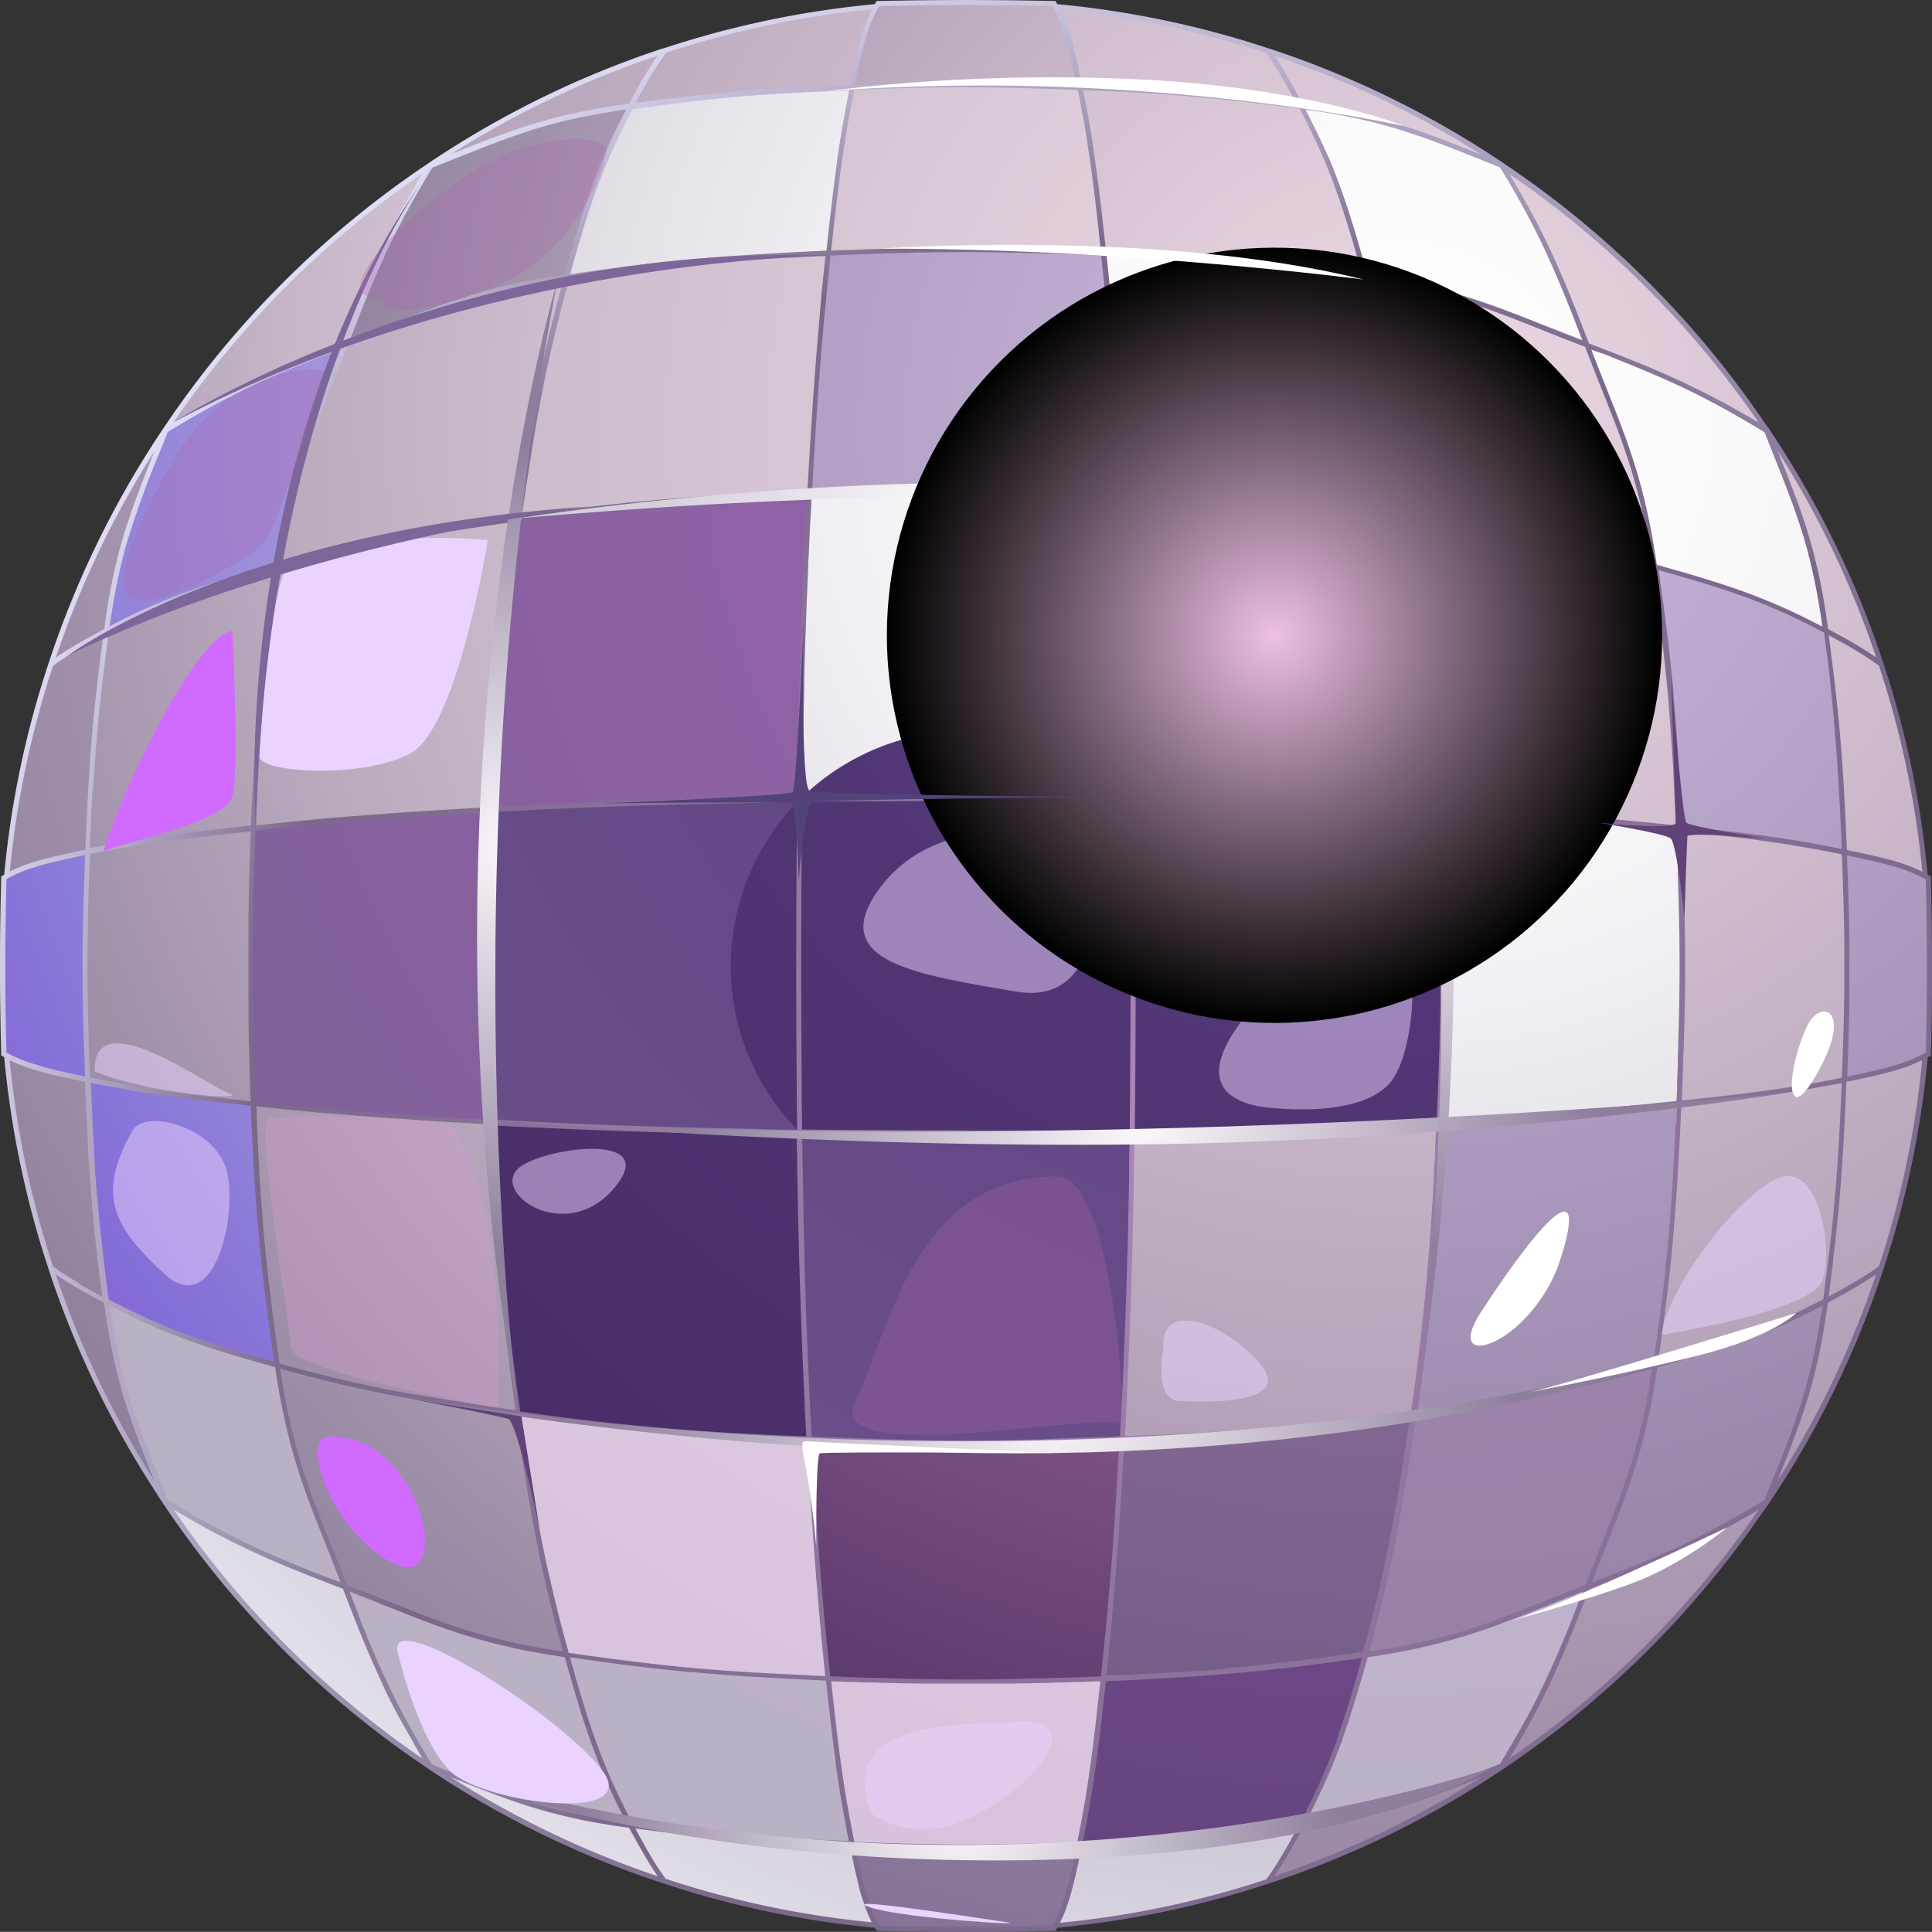 <svg xmlns="http://www.w3.org/2000/svg" xmlns:xlink="http://www.w3.org/1999/xlink" viewBox="0 0 445.08 445.05"><rect x="0" y="0" width="445.08" height="445.05" fill="#333333" stroke="none"/><defs><style>.cls-1{isolation:isolate;}.cls-10,.cls-11,.cls-12,.cls-13,.cls-14,.cls-15,.cls-16,.cls-17,.cls-18,.cls-19,.cls-2,.cls-20,.cls-21,.cls-22,.cls-23,.cls-24,.cls-25,.cls-26,.cls-27,.cls-28,.cls-29,.cls-3,.cls-30,.cls-31,.cls-32,.cls-33,.cls-34,.cls-35,.cls-36,.cls-37,.cls-38,.cls-39,.cls-4,.cls-40,.cls-42,.cls-43,.cls-44,.cls-45,.cls-46,.cls-47,.cls-48,.cls-49,.cls-5,.cls-50,.cls-51,.cls-52,.cls-53,.cls-54,.cls-55,.cls-56,.cls-57,.cls-58,.cls-59,.cls-6,.cls-60,.cls-61,.cls-62,.cls-63,.cls-64,.cls-65,.cls-66,.cls-67,.cls-68,.cls-69,.cls-7,.cls-70,.cls-71,.cls-72,.cls-73,.cls-74,.cls-75,.cls-76,.cls-77,.cls-78,.cls-79,.cls-8,.cls-81,.cls-82,.cls-83,.cls-84,.cls-85,.cls-86,.cls-88,.cls-89,.cls-9,.cls-90,.cls-91,.cls-92,.cls-93,.cls-95,.cls-96{fill-rule:evenodd;}.cls-2{fill:url(#Безымянный_градиент_25);}.cls-3{fill:url(#Безымянный_градиент_102);}.cls-4{fill:url(#Безымянный_градиент_107);}.cls-5{fill:url(#Безымянный_градиент_38);}.cls-6{fill:url(#Безымянный_градиент_14);}.cls-7{fill:url(#Безымянный_градиент_25-2);}.cls-8{fill:url(#Безымянный_градиент_38-2);}.cls-9{fill:url(#Безымянный_градиент_25-3);}.cls-10{fill:url(#Безымянный_градиент_25-4);}.cls-11{fill:url(#Безымянный_градиент_25-5);}.cls-12{fill:url(#Безымянный_градиент_25-6);}.cls-13{fill:url(#Безымянный_градиент_25-7);}.cls-14{fill:url(#Безымянный_градиент_108);}.cls-15{fill:url(#Безымянный_градиент_25-8);}.cls-16{fill:url(#Безымянный_градиент_25-9);}.cls-17{fill:url(#Безымянный_градиент_25-10);}.cls-18{fill:url(#Безымянный_градиент_25-11);}.cls-19{fill:url(#Безымянный_градиент_25-12);}.cls-20{fill:url(#Безымянный_градиент_46);}.cls-21{fill:url(#Безымянный_градиент_43);}.cls-22{fill:url(#Безымянный_градиент_14-2);}.cls-23{fill:url(#Безымянный_градиент_55);}.cls-24{fill:url(#Безымянный_градиент_38-3);}.cls-25{fill:url(#Безымянный_градиент_25-13);}.cls-26{fill:url(#Безымянный_градиент_38-4);}.cls-27{fill:url(#Безымянный_градиент_25-14);}.cls-28{fill:url(#Безымянный_градиент_25-15);}.cls-29{fill:url(#Безымянный_градиент_43-2);}.cls-30{fill:url(#Безымянный_градиент_43-3);}.cls-31{fill:url(#Безымянный_градиент_2);}.cls-32{fill:url(#Безымянный_градиент_38-5);}.cls-33{fill:url(#Безымянный_градиент_38-6);}.cls-34{fill:url(#Безымянный_градиент_25-16);}.cls-35{fill:url(#Безымянный_градиент_55-2);}.cls-36{fill:url(#Безымянный_градиент_25-17);}.cls-37{fill:url(#Безымянный_градиент_46-2);}.cls-38{fill:url(#Безымянный_градиент_43-4);}.cls-39{fill:url(#Безымянный_градиент_2-2);}.cls-40{fill:url(#Безымянный_градиент_133);}.cls-41{fill:url(#Безымянный_градиент_134);}.cls-42{fill:url(#Безымянный_градиент_134-2);}.cls-43{fill:url(#Безымянный_градиент_38-7);}.cls-44{fill:url(#Безымянный_градиент_25-18);}.cls-45{fill:url(#Безымянный_градиент_55-3);}.cls-46{fill:url(#Безымянный_градиент_43-5);}.cls-47{fill:url(#Безымянный_градиент_46-3);}.cls-48{fill:url(#Безымянный_градиент_43-6);}.cls-49{fill:url(#Безымянный_градиент_134-3);}.cls-50{fill:url(#Безымянный_градиент_133-2);}.cls-51{fill:url(#Безымянный_градиент_25-19);}.cls-52{fill:url(#Безымянный_градиент_55-4);}.cls-53{fill:url(#Безымянный_градиент_25-20);}.cls-54{fill:url(#Безымянный_градиент_25-21);}.cls-55{fill:url(#Безымянный_градиент_25-22);}.cls-56{fill:url(#Безымянный_градиент_5);}.cls-57{fill:url(#Безымянный_градиент_43-7);}.cls-58{fill:url(#Безымянный_градиент_52);}.cls-59{fill:url(#Безымянный_градиент_132);}.cls-60{fill:url(#Безымянный_градиент_88);}.cls-61{fill:url(#Безымянный_градиент_94);}.cls-62{fill:url(#Безымянный_градиент_55-5);}.cls-63{fill:url(#Безымянный_градиент_25-23);}.cls-64{fill:url(#Безымянный_градиент_25-24);}.cls-65{fill:url(#Безымянный_градиент_9);}.cls-66{fill:url(#Безымянный_градиент_5-2);}.cls-67{fill:url(#Безымянный_градиент_5-3);}.cls-68{fill:url(#Безымянный_градиент_52-2);}.cls-69{fill:url(#Безымянный_градиент_130);}.cls-70{fill:url(#Безымянный_градиент_5-4);}.cls-71{fill:url(#Безымянный_градиент_25-25);}.cls-72{fill:url(#Безымянный_градиент_25-26);}.cls-73{fill:url(#Безымянный_градиент_25-27);}.cls-74{fill:url(#Безымянный_градиент_9-2);}.cls-75{fill:url(#Безымянный_градиент_9-3);}.cls-76{fill:url(#Безымянный_градиент_55-6);}.cls-77{fill:url(#Безымянный_градиент_9-4);}.cls-78{fill:url(#Безымянный_градиент_25-28);}.cls-79{fill:url(#Безымянный_градиент_89);}.cls-80{fill:url(#Безымянный_градиент_115);}.cls-81{fill:url(#Безымянный_градиент_23);}.cls-82{fill:url(#Безымянный_градиент_23-2);}.cls-83{fill:url(#Безымянный_градиент_23-3);}.cls-84{fill:url(#Безымянный_градиент_23-4);}.cls-85{fill:url(#Безымянный_градиент_27);}.cls-86{fill:url(#Безымянный_градиент_23-5);}.cls-87{opacity:0.5;}.cls-87,.cls-90{mix-blend-mode:soft-light;}.cls-88{fill:#ead3ff;}.cls-89{fill:#fff;}.cls-90{fill:#d16bff;}.cls-91{fill:#d29ccd;opacity:0.4;}.cls-91,.cls-92{mix-blend-mode:multiply;}.cls-92{fill:#aa66ac;opacity:0.3;}.cls-93{fill:#7c669a;}.cls-94{mix-blend-mode:screen;fill:url(#Безымянный_градиент_81);}.cls-95{fill:#544379;}.cls-96{fill:#614379;}</style><radialGradient id="Безымянный_градиент_25" cx="523.33" cy="133.79" r="449.54" gradientUnits="userSpaceOnUse"><stop offset="0" stop-color="#efdbe5"/><stop offset="0.84" stop-color="#8e7f9d"/><stop offset="1" stop-color="#6d61d8"/></radialGradient><radialGradient id="Безымянный_градиент_102" cx="523.19" cy="133.79" r="449.32" gradientUnits="userSpaceOnUse"><stop offset="0.34" stop-color="#f3e5ec"/><stop offset="0.84" stop-color="#8e7f9d"/><stop offset="1" stop-color="#6d61d8"/></radialGradient><radialGradient id="Безымянный_градиент_107" cx="523.19" cy="133.79" r="449.32" gradientUnits="userSpaceOnUse"><stop offset="0" stop-color="#f3e5ec"/><stop offset="0.57" stop-color="#8e7f9d"/><stop offset="1" stop-color="#6d61d8"/></radialGradient><radialGradient id="Безымянный_градиент_38" cx="523.19" cy="133.79" r="449.33" gradientUnits="userSpaceOnUse"><stop offset="0" stop-color="#fff"/><stop offset="0.15" stop-color="#fcfbfc"/><stop offset="0.3" stop-color="#f1eff3"/><stop offset="0.44" stop-color="#e0dce4"/><stop offset="0.59" stop-color="#c8c1cf"/><stop offset="0.73" stop-color="#a99eb5"/><stop offset="0.84" stop-color="#8e7f9d"/><stop offset="1" stop-color="#6d61d8"/></radialGradient><radialGradient id="Безымянный_градиент_14" cx="523.19" cy="133.79" r="449.33" gradientUnits="userSpaceOnUse"><stop offset="0" stop-color="#efdbe5"/><stop offset="0.84" stop-color="#ada2b7"/><stop offset="1" stop-color="#6d61d8"/></radialGradient><radialGradient id="Безымянный_градиент_25-2" cx="523.19" cy="133.79" r="449.32" xlink:href="#Безымянный_градиент_25"/><radialGradient id="Безымянный_градиент_38-2" cx="523.19" cy="133.79" r="449.32" xlink:href="#Безымянный_градиент_38"/><radialGradient id="Безымянный_градиент_25-3" cx="523.19" cy="133.79" r="449.33" xlink:href="#Безымянный_градиент_25"/><radialGradient id="Безымянный_градиент_25-4" cx="523.19" cy="133.79" r="449.32" xlink:href="#Безымянный_градиент_25"/><radialGradient id="Безымянный_градиент_25-5" cx="523.23" cy="133.79" r="449.4" xlink:href="#Безымянный_градиент_25"/><radialGradient id="Безымянный_градиент_25-6" cx="523.19" cy="133.79" r="449.33" xlink:href="#Безымянный_градиент_25"/><radialGradient id="Безымянный_градиент_25-7" cx="523.19" cy="133.79" r="449.33" xlink:href="#Безымянный_градиент_25"/><radialGradient id="Безымянный_градиент_108" cx="523.19" cy="133.79" r="449.33" gradientUnits="userSpaceOnUse"><stop offset="0" stop-color="#efdbe5"/><stop offset="0.61" stop-color="#8e7f9d"/><stop offset="1" stop-color="#6d61d8"/></radialGradient><radialGradient id="Безымянный_градиент_25-8" cx="523.13" cy="133.76" r="449.09" xlink:href="#Безымянный_градиент_25"/><radialGradient id="Безымянный_градиент_25-9" cx="523.19" cy="133.79" r="449.33" xlink:href="#Безымянный_градиент_25"/><radialGradient id="Безымянный_градиент_25-10" cx="523.19" cy="133.79" r="449.33" xlink:href="#Безымянный_градиент_25"/><radialGradient id="Безымянный_градиент_25-11" cx="523.2" cy="133.76" r="449.11" xlink:href="#Безымянный_градиент_25"/><radialGradient id="Безымянный_градиент_25-12" cx="523.2" cy="133.79" r="449.33" xlink:href="#Безымянный_градиент_25"/><radialGradient id="Безымянный_градиент_46" cx="523.19" cy="133.79" r="449.33" gradientUnits="userSpaceOnUse"><stop offset="0" stop-color="#efdbe5"/><stop offset="0.7" stop-color="#8e7fd8"/><stop offset="1" stop-color="#6d3ed8"/></radialGradient><radialGradient id="Безымянный_градиент_43" cx="523.19" cy="133.79" r="449.33" gradientUnits="userSpaceOnUse"><stop offset="0" stop-color="#f3e5ec"/><stop offset="0.14" stop-color="#ecdee7"/><stop offset="0.33" stop-color="#d9cbd8"/><stop offset="0.57" stop-color="#baabbf"/><stop offset="0.83" stop-color="#8f809d"/><stop offset="0.84" stop-color="#8e7f9d"/><stop offset="1" stop-color="#6d61d8"/></radialGradient><radialGradient id="Безымянный_градиент_14-2" cx="523.19" cy="133.79" r="449.33" xlink:href="#Безымянный_градиент_14"/><radialGradient id="Безымянный_градиент_55" cx="523.19" cy="133.79" r="449.33" gradientUnits="userSpaceOnUse"><stop offset="0" stop-color="#ccbbe0"/><stop offset="0.84" stop-color="#827192"/><stop offset="1" stop-color="#6d61d8"/></radialGradient><radialGradient id="Безымянный_градиент_38-3" cx="523.19" cy="133.79" r="449.33" xlink:href="#Безымянный_градиент_38"/><radialGradient id="Безымянный_градиент_25-13" cx="523.19" cy="133.79" r="449.33" xlink:href="#Безымянный_градиент_25"/><radialGradient id="Безымянный_градиент_38-4" cx="523.19" cy="133.79" r="449.32" xlink:href="#Безымянный_градиент_38"/><radialGradient id="Безымянный_градиент_25-14" cx="523.19" cy="133.79" r="449.33" xlink:href="#Безымянный_градиент_25"/><radialGradient id="Безымянный_градиент_25-15" cx="523.19" cy="133.79" r="449.33" xlink:href="#Безымянный_градиент_25"/><radialGradient id="Безымянный_градиент_43-2" cx="523.19" cy="133.79" r="449.32" xlink:href="#Безымянный_градиент_43"/><radialGradient id="Безымянный_градиент_43-3" cx="523.19" cy="133.79" r="449.32" xlink:href="#Безымянный_градиент_43"/><radialGradient id="Безымянный_градиент_2" cx="523.19" cy="133.79" r="449.33" gradientUnits="userSpaceOnUse"><stop offset="0" stop-color="#9c63b0"/><stop offset="0.84" stop-color="#7a6094"/><stop offset="1" stop-color="#4b3ccf"/></radialGradient><radialGradient id="Безымянный_градиент_38-5" cx="523.19" cy="133.79" r="449.32" xlink:href="#Безымянный_градиент_38"/><radialGradient id="Безымянный_градиент_38-6" cx="523.19" cy="133.79" r="449.33" xlink:href="#Безымянный_градиент_38"/><radialGradient id="Безымянный_градиент_25-16" cx="523.19" cy="133.79" r="449.32" xlink:href="#Безымянный_градиент_25"/><radialGradient id="Безымянный_градиент_55-2" cx="523.19" cy="133.79" r="449.33" xlink:href="#Безымянный_градиент_55"/><radialGradient id="Безымянный_градиент_25-17" cx="523.19" cy="133.79" r="449.33" xlink:href="#Безымянный_градиент_25"/><radialGradient id="Безымянный_градиент_46-2" cx="523.19" cy="133.79" r="449.32" xlink:href="#Безымянный_градиент_46"/><radialGradient id="Безымянный_градиент_43-4" cx="523.19" cy="133.79" r="449.33" xlink:href="#Безымянный_градиент_43"/><radialGradient id="Безымянный_градиент_2-2" cx="523.19" cy="133.79" r="449.33" xlink:href="#Безымянный_градиент_2"/><radialGradient id="Безымянный_градиент_133" cx="523.19" cy="133.79" r="449.33" gradientUnits="userSpaceOnUse"><stop offset="0" stop-color="#593f81"/><stop offset="0.84" stop-color="#70548c"/><stop offset="1" stop-color="#3f30c7"/></radialGradient><radialGradient id="Безымянный_градиент_134" cx="523.19" cy="133.79" r="449.33" gradientTransform="translate(178.38 -172.73) rotate(29.02)" gradientUnits="userSpaceOnUse"><stop offset="0" stop-color="#593f81"/><stop offset="0.84" stop-color="#452962"/><stop offset="1" stop-color="#3f30c7"/></radialGradient><radialGradient id="Безымянный_градиент_134-2" cx="523.19" cy="133.79" r="449.33" gradientTransform="matrix(1, 0, 0, 1, 0, 0)" xlink:href="#Безымянный_градиент_134"/><radialGradient id="Безымянный_градиент_38-7" cx="523.19" cy="133.79" r="449.33" xlink:href="#Безымянный_градиент_38"/><radialGradient id="Безымянный_градиент_25-18" cx="523.19" cy="133.79" r="449.33" xlink:href="#Безымянный_градиент_25"/><radialGradient id="Безымянный_градиент_55-3" cx="523.19" cy="133.79" r="449.33" xlink:href="#Безымянный_градиент_55"/><radialGradient id="Безымянный_градиент_43-5" cx="523.19" cy="133.79" r="449.33" xlink:href="#Безымянный_градиент_43"/><radialGradient id="Безымянный_градиент_46-3" cx="523.19" cy="133.79" r="449.33" xlink:href="#Безымянный_градиент_46"/><radialGradient id="Безымянный_градиент_43-6" cx="523.19" cy="133.79" r="449.33" xlink:href="#Безымянный_градиент_43"/><radialGradient id="Безымянный_градиент_134-3" cx="523.19" cy="133.79" r="449.33" gradientTransform="matrix(1, 0, 0, 1, 0, 0)" xlink:href="#Безымянный_градиент_134"/><radialGradient id="Безымянный_градиент_133-2" cx="523.19" cy="133.79" r="449.32" xlink:href="#Безымянный_градиент_133"/><radialGradient id="Безымянный_градиент_25-19" cx="523.19" cy="133.79" r="449.32" xlink:href="#Безымянный_градиент_25"/><radialGradient id="Безымянный_градиент_55-4" cx="523.19" cy="133.79" r="449.33" xlink:href="#Безымянный_градиент_55"/><radialGradient id="Безымянный_градиент_25-20" cx="523.19" cy="133.79" r="449.32" xlink:href="#Безымянный_градиент_25"/><radialGradient id="Безымянный_градиент_25-21" cx="523.19" cy="133.79" r="449.33" xlink:href="#Безымянный_градиент_25"/><radialGradient id="Безымянный_градиент_25-22" cx="523.2" cy="133.79" r="449.33" xlink:href="#Безымянный_градиент_25"/><radialGradient id="Безымянный_градиент_5" cx="523.19" cy="133.79" r="449.32" gradientUnits="userSpaceOnUse"><stop offset="0" stop-color="#ccbbe0"/><stop offset="0.84" stop-color="#b9b0c3"/><stop offset="1" stop-color="#6d61d8"/></radialGradient><radialGradient id="Безымянный_градиент_43-7" cx="523.19" cy="133.79" r="449.32" xlink:href="#Безымянный_градиент_43"/><radialGradient id="Безымянный_градиент_52" cx="523.19" cy="133.79" r="449.33" gradientUnits="userSpaceOnUse"><stop offset="0" stop-color="#efdbe5"/><stop offset="0.84" stop-color="#d4c0dc"/><stop offset="1" stop-color="#6d61d8"/></radialGradient><radialGradient id="Безымянный_градиент_132" cx="523.19" cy="133.79" r="449.33" gradientUnits="userSpaceOnUse"><stop offset="0" stop-color="#de9dbd"/><stop offset="0.84" stop-color="#442760"/><stop offset="1" stop-color="#3f30c7"/></radialGradient><radialGradient id="Безымянный_градиент_88" cx="523.19" cy="133.79" r="449.32" gradientUnits="userSpaceOnUse"><stop offset="0" stop-color="#ac86b9"/><stop offset="0.84" stop-color="#67527a"/><stop offset="1" stop-color="#6d61d8"/></radialGradient><radialGradient id="Безымянный_градиент_94" cx="523.19" cy="133.79" r="449.33" gradientUnits="userSpaceOnUse"><stop offset="0" stop-color="#ac86b9"/><stop offset="0.84" stop-color="#90819e"/><stop offset="1" stop-color="#6d61d8"/></radialGradient><radialGradient id="Безымянный_градиент_55-5" cx="523.19" cy="133.79" r="449.33" xlink:href="#Безымянный_градиент_55"/><radialGradient id="Безымянный_градиент_25-23" cx="523.19" cy="133.79" r="449.33" xlink:href="#Безымянный_градиент_25"/><radialGradient id="Безымянный_градиент_25-24" cx="523.33" cy="133.85" r="449.4" xlink:href="#Безымянный_градиент_25"/><radialGradient id="Безымянный_градиент_9" cx="523.19" cy="133.79" r="449.32" gradientUnits="userSpaceOnUse"><stop offset="0" stop-color="#efdbe5"/><stop offset="0.31" stop-color="#8e7f9d"/><stop offset="1" stop-color="#fafafe"/></radialGradient><radialGradient id="Безымянный_градиент_5-2" cx="523.19" cy="133.79" r="449.33" xlink:href="#Безымянный_градиент_5"/><radialGradient id="Безымянный_градиент_5-3" cx="523.19" cy="133.79" r="449.33" xlink:href="#Безымянный_градиент_5"/><radialGradient id="Безымянный_градиент_52-2" cx="523.19" cy="133.79" r="449.32" xlink:href="#Безымянный_градиент_52"/><radialGradient id="Безымянный_градиент_130" cx="523.19" cy="133.79" r="449.32" gradientUnits="userSpaceOnUse"><stop offset="0" stop-color="#9357a8"/><stop offset="0.84" stop-color="#5f427a"/><stop offset="1" stop-color="#3f30c7"/></radialGradient><radialGradient id="Безымянный_градиент_5-4" cx="523.19" cy="133.79" r="449.33" xlink:href="#Безымянный_градиент_5"/><radialGradient id="Безымянный_градиент_25-25" cx="523.19" cy="133.79" r="449.33" xlink:href="#Безымянный_градиент_25"/><radialGradient id="Безымянный_градиент_25-26" cx="523.19" cy="133.89" r="449.16" xlink:href="#Безымянный_градиент_25"/><radialGradient id="Безымянный_градиент_25-27" cx="523.23" cy="133.94" r="449.21" xlink:href="#Безымянный_градиент_25"/><radialGradient id="Безымянный_градиент_9-2" cx="523.19" cy="133.79" r="449.32" xlink:href="#Безымянный_градиент_9"/><radialGradient id="Безымянный_градиент_9-3" cx="523.19" cy="133.79" r="449.33" xlink:href="#Безымянный_градиент_9"/><radialGradient id="Безымянный_градиент_55-6" cx="523.19" cy="133.79" r="449.33" xlink:href="#Безымянный_градиент_55"/><radialGradient id="Безымянный_градиент_9-4" cx="523.19" cy="133.79" r="449.33" xlink:href="#Безымянный_градиент_9"/><radialGradient id="Безымянный_градиент_25-28" cx="523.19" cy="133.79" r="449.32" xlink:href="#Безымянный_градиент_25"/><radialGradient id="Безымянный_градиент_89" cx="460.57" cy="293.59" r="347.25" gradientUnits="userSpaceOnUse"><stop offset="0" stop-color="#efdbe5"/><stop offset="0.11" stop-color="#ecd8e2"/><stop offset="0.18" stop-color="#e4d0da"/><stop offset="0.24" stop-color="#d5c1cb"/><stop offset="0.3" stop-color="#c0acb6"/><stop offset="0.35" stop-color="#a4919a"/><stop offset="0.4" stop-color="#84707a"/><stop offset="0.42" stop-color="#725f68"/><stop offset="1" stop-color="#fbfbfd"/></radialGradient><radialGradient id="Безымянный_градиент_115" cx="460.53" cy="293.53" r="347.4" gradientUnits="userSpaceOnUse"><stop offset="0" stop-color="#ac86b9"/><stop offset="0.58" stop-color="#7a688b"/><stop offset="0.79" stop-color="#e1dff7"/></radialGradient><radialGradient id="Безымянный_градиент_23" cx="462.58" cy="293.54" r="104.8" gradientUnits="userSpaceOnUse"><stop offset="0" stop-color="#fcf9fb"/><stop offset="1" stop-color="#8e7f9d"/></radialGradient><radialGradient id="Безымянный_градиент_23-2" cx="442.49" cy="358.4" r="106.84" xlink:href="#Безымянный_градиент_23"/><radialGradient id="Безымянный_градиент_23-3" cx="319.47" cy="230.91" r="92.46" xlink:href="#Безымянный_градиент_23"/><radialGradient id="Безымянный_градиент_23-4" cx="524.83" cy="230.36" r="92.42" xlink:href="#Безымянный_градиент_23"/><radialGradient id="Безымянный_градиент_27" cx="422.85" cy="150.97" r="72.97" gradientUnits="userSpaceOnUse"><stop offset="0" stop-color="#fcf9fb"/><stop offset="1" stop-color="#d5cfda"/></radialGradient><radialGradient id="Безымянный_градиент_23-5" cx="421.32" cy="453.48" r="87.28" xlink:href="#Безымянный_градиент_23"/><radialGradient id="Безымянный_градиент_81" cx="493.9" cy="182.06" r="89.3" gradientTransform="translate(559.21 -340.26) rotate(76.89)" gradientUnits="userSpaceOnUse"><stop offset="0" stop-color="#edc0e4"/><stop offset="1"/></radialGradient></defs><title>ball</title><g class="cls-1"><g id="objects"><path class="cls-2" d="M238.62,134.43a3.08,3.08,0,0,0-.16.38l-.16.09C238.39,134.74,238.51,134.6,238.62,134.43Z" transform="translate(-200.31 -35.71)"/><path class="cls-3" d="M299.43,73.83c-8.55,14.12-12.55,22.62-19.66,41.32-18.7,7.1-27.2,11.11-41.31,19.66a3.08,3.08,0,0,1,.16-.38A222,222,0,0,1,299.06,74,2.48,2.48,0,0,1,299.43,73.83Z" transform="translate(-200.31 -35.71)"/><path class="cls-4" d="M330.85,99.56c-23,3.31-32.37,8.48-51.07,15.59,7.11-18.7,11.09-27.2,19.66-41.31,17.48-6.94,26.24-11,46.2-13.63C339.23,72.42,336.15,80.39,330.85,99.56Z" transform="translate(-200.31 -35.71)"/><path class="cls-5" d="M391.15,94c-25,1.12-37.32,2.22-60.3,5.54,5.3-19.17,8.38-27.14,14.79-39.35a466.37,466.37,0,0,1,51-4.34C394.3,67.39,393.16,75.13,391.15,94Z" transform="translate(-200.31 -35.71)"/><path class="cls-6" d="M454.56,94a604.14,604.14,0,0,0-63.41,0c2-18.89,3.15-26.63,5.48-38.15,20.79-.85,31.66-.85,52.44,0C451.41,67.39,452.55,75.13,454.56,94Z" transform="translate(-200.31 -35.71)"/><path class="cls-7" d="M514.86,99.56c-23-3.32-35.25-4.42-60.3-5.54-2-18.89-3.15-26.63-5.49-38.15a466.15,466.15,0,0,1,51,4.34C506.48,72.42,509.56,80.39,514.86,99.56Z" transform="translate(-200.31 -35.71)"/><path class="cls-8" d="M565.93,115.15c-18.71-7.11-28.09-12.28-51.07-15.59-5.3-19.17-8.38-27.14-14.8-39.35,20,2.67,28.73,6.69,46.21,13.63C554.84,88,558.82,96.45,565.93,115.15Z" transform="translate(-200.31 -35.71)"/><path class="cls-9" d="M607.24,134.81c-14.11-8.55-22.61-12.56-41.31-19.66-7.11-18.7-11.09-27.2-19.66-41.32l.33.14s0,0,0,0a222.11,222.11,0,0,1,60.44,60.43l0,0C607.15,134.57,607.19,134.69,607.24,134.81Z" transform="translate(-200.31 -35.71)"/><path class="cls-10" d="M607.4,134.9l-.16-.09c0-.12-.09-.24-.14-.35A3.82,3.82,0,0,1,607.4,134.9Z" transform="translate(-200.31 -35.71)"/><path class="cls-11" d="M299.52,73.67s-.07.12-.09.16a2.48,2.48,0,0,0-.37.17A4.38,4.38,0,0,1,299.52,73.67Z" transform="translate(-200.31 -35.71)"/><path class="cls-12" d="M353.37,47.4a91.09,91.09,0,0,0-7.73,12.81c-20,2.68-28.72,6.68-46.21,13.62,0,0,.07-.11.09-.16A219.59,219.59,0,0,1,353.37,47.4Z" transform="translate(-200.31 -35.71)"/><path class="cls-13" d="M402.18,37.22c-2.12,3.8-3.35,7.78-5.54,18.66a465.93,465.93,0,0,0-51,4.33,91.09,91.09,0,0,1,7.73-12.81A218.81,218.81,0,0,1,402.18,37.22Z" transform="translate(-200.31 -35.71)"/><path class="cls-14" d="M449.08,55.88c-20.79-.86-31.67-.86-52.44,0C398.83,45,400.06,41,402.18,37.22c.16-.23.28-.46.42-.69,8.06-.17,14.16-.26,20.26-.26s12.2.09,20.26.26l.21.34a2.5,2.5,0,0,0,.21.35c.42.77.82,1.56,1.19,2.43.12.25.23.56.35.83l.35.91a50.74,50.74,0,0,1,1.7,5.71c.12.46.23.95.35,1.47a2,2,0,0,1,.09.35c.23.9.44,1.9.68,3,0,.07,0,.14,0,.21C448.55,53.25,448.81,54.5,449.08,55.88Z" transform="translate(-200.31 -35.71)"/><path class="cls-15" d="M443.33,36.87a2.5,2.5,0,0,0,.21.35h0A2.37,2.37,0,0,1,443.33,36.87Z" transform="translate(-200.31 -35.71)"/><path class="cls-16" d="M500.06,60.21a466,466,0,0,0-51-4.33c-.27-1.35-.53-2.61-.79-3.77,0-.07,0-.14,0-.21-.24-1.08-.47-2.08-.68-3a2,2,0,0,0-.09-.35c-.12-.52-.23-1-.35-1.47a50.74,50.74,0,0,0-1.7-5.71l-.35-.91c-.12-.27-.23-.58-.35-.83-.37-.87-.77-1.66-1.19-2.43A218.72,218.72,0,0,1,492.38,47.4,96.73,96.73,0,0,1,500.06,60.21Z" transform="translate(-200.31 -35.71)"/><path class="cls-17" d="M546.27,73.83C528.78,66.89,520,62.89,500.06,60.21a96.73,96.73,0,0,0-7.68-12.81,219.26,219.26,0,0,1,53.8,26.27S546.25,73.79,546.27,73.83Z" transform="translate(-200.31 -35.71)"/><path class="cls-18" d="M546.6,74l-.33-.14s-.07-.11-.09-.16A3.19,3.19,0,0,1,546.6,74Z" transform="translate(-200.31 -35.71)"/><path class="cls-19" d="M238.46,134.81c-6.94,17.49-11,26.24-13.63,46.2a92.45,92.45,0,0,0-12.8,7.73A219.17,219.17,0,0,1,238.3,134.9Z" transform="translate(-200.31 -35.71)"/><path class="cls-20" d="M264.18,166.22c-19.16,5.3-27.13,8.39-39.34,14.8,2.67-20,6.69-28.72,13.63-46.21,14.1-8.56,22.6-12.55,41.31-19.66C272.67,133.86,267.5,143.24,264.18,166.22Z" transform="translate(-200.31 -35.71)"/><path class="cls-21" d="M319.74,155.12c-24.77,3.62-36.39,5.8-55.56,11.1,3.32-23,8.49-32.36,15.6-51.07,18.7-7.11,28.08-12.28,51.07-15.59C325.55,118.72,323.36,130.34,319.74,155.12Z" transform="translate(-200.31 -35.71)"/><path class="cls-22" d="M386.81,149.3a588.45,588.45,0,0,0-67.07,5.82c3.62-24.78,5.81-36.4,11.11-55.56,23-3.32,35.25-4.42,60.3-5.54C389.14,112.91,388.23,124.26,386.81,149.3Z" transform="translate(-200.31 -35.71)"/><path class="cls-23" d="M458.9,149.3c-23.89-1.17-48.2-1.17-72.09,0,1.42-25,2.33-36.39,4.34-55.28a604.14,604.14,0,0,1,63.41,0C456.57,112.91,457.48,124.26,458.9,149.3Z" transform="translate(-200.31 -35.71)"/><path class="cls-24" d="M526,155.12a588.28,588.28,0,0,0-67.06-5.82c-1.42-25-2.33-36.39-4.34-55.28,25.05,1.12,37.32,2.22,60.3,5.54C520.16,118.72,522.35,130.34,526,155.12Z" transform="translate(-200.31 -35.71)"/><path class="cls-25" d="M581.52,166.22c-19.16-5.3-30.78-7.48-55.56-11.1-3.61-24.78-5.8-36.4-11.1-55.56,23,3.31,32.36,8.48,51.07,15.59C573,133.86,578.21,143.24,581.52,166.22Z" transform="translate(-200.31 -35.71)"/><path class="cls-26" d="M620.87,181c-12.21-6.41-20.18-9.5-39.35-14.8-3.31-23-8.48-32.36-15.59-51.07,18.71,7.11,27.21,11.1,41.31,19.66C614.18,152.3,618.2,161.06,620.87,181Z" transform="translate(-200.31 -35.71)"/><path class="cls-27" d="M633.67,188.72A94.27,94.27,0,0,0,620.86,181c-2.65-20-6.68-28.71-13.62-46.2l.16.09A219,219,0,0,1,633.67,188.72Z" transform="translate(-200.31 -35.71)"/><path class="cls-28" d="M224.83,181a466.36,466.36,0,0,0-4.33,51c-10.87,2.19-14.86,3.43-18.65,5.52A218.4,218.4,0,0,1,212,188.74,92.45,92.45,0,0,1,224.83,181Z" transform="translate(-200.31 -35.71)"/><path class="cls-29" d="M258.65,226.52c-18.89,2-26.63,3.16-38.15,5.49a463.69,463.69,0,0,1,4.34-51c12.21-6.41,20.18-9.5,39.34-14.8C260.87,189.21,259.76,201.48,258.65,226.52Z" transform="translate(-200.31 -35.71)"/><path class="cls-30" d="M313.93,222.18c-25.05,1.42-36.39,2.33-55.28,4.34,1.11-25,2.22-37.31,5.53-60.3,19.17-5.3,30.79-7.48,55.56-11.1A588.26,588.26,0,0,0,313.93,222.18Z" transform="translate(-200.31 -35.71)"/><path class="cls-31" d="M384.53,219.91c-23.52.28-47.11,1-70.6,2.27a588.26,588.26,0,0,1,5.81-67.06,588.45,588.45,0,0,1,67.07-5.82C385.49,172.79,384.82,196.39,384.53,219.91Z" transform="translate(-200.31 -35.71)"/><path class="cls-32" d="M461.17,219.91c-25.57-.28-51.07-.28-76.64,0,.29-23.52,1-47.12,2.28-70.61,23.89-1.17,48.2-1.17,72.09,0C460.22,172.79,460.89,196.39,461.17,219.91Z" transform="translate(-200.31 -35.71)"/><path class="cls-33" d="M531.78,222.18c-23.49-1.32-47.09-2-70.61-2.27-.28-23.52-.95-47.12-2.27-70.61A588.28,588.28,0,0,1,526,155.12,586,586,0,0,1,531.78,222.18Z" transform="translate(-200.31 -35.71)"/><path class="cls-34" d="M587.06,226.52c-18.89-2-30.24-2.92-55.28-4.34A586,586,0,0,0,526,155.12c24.78,3.62,36.4,5.8,55.56,11.1C584.84,189.21,585.94,201.48,587.06,226.52Z" transform="translate(-200.31 -35.71)"/><path class="cls-35" d="M625.21,232c-11.52-2.33-19.26-3.48-38.15-5.49-1.12-25-2.22-37.31-5.54-60.3,19.17,5.3,27.14,8.39,39.35,14.8A463.69,463.69,0,0,1,625.21,232Z" transform="translate(-200.31 -35.71)"/><path class="cls-36" d="M643.83,237.53a35.18,35.18,0,0,0-8.5-3.23c-.42-.12-.89-.24-1.35-.35s-.94-.24-1.45-.35c-2-.49-4.42-1-7.31-1.59a463.84,463.84,0,0,0-4.36-51,94.27,94.27,0,0,1,12.81,7.71v0A217.27,217.27,0,0,1,643.83,237.53Z" transform="translate(-200.31 -35.71)"/><path class="cls-37" d="M220.5,284.44l-2.07-.42c-1.09-.23-2.1-.44-3-.65A73.26,73.26,0,0,1,206,280.8l-.91-.35-.84-.34a23.78,23.78,0,0,1-2.42-1.22l-.68-.39c-.18-8.06-.28-14.16-.28-20.24v-.05c0-6.1.1-12.2.28-20.26a6.92,6.92,0,0,0,.68-.42c3.79-2.09,7.78-3.33,18.65-5.52C219.64,252.79,219.64,263.66,220.5,284.44Z" transform="translate(-200.31 -35.71)"/><path class="cls-38" d="M258.65,289.93c-18.89-2-26.63-3.15-38.15-5.48-.85-20.79-.85-31.65,0-52.44,11.52-2.33,19.26-3.48,38.15-5.49A598.76,598.76,0,0,0,258.65,289.93Z" transform="translate(-200.31 -35.71)"/><path class="cls-39" d="M313.93,294.28c-25.05-1.43-36.39-2.34-55.28-4.35a598.76,598.76,0,0,1,0-63.41c18.89-2,30.23-2.92,55.28-4.34C312.75,246.07,312.75,270.38,313.93,294.28Z" transform="translate(-200.31 -35.71)"/><path class="cls-40" d="M384.53,296.55c-23.52-.29-47.11-1-70.6-2.27-1.18-23.9-1.18-48.21,0-72.1,23.49-1.32,47.08-2,70.6-2.27C384.26,245.48,384.26,271,384.53,296.55Z" transform="translate(-200.31 -35.71)"/><circle class="cls-41" cx="422.85" cy="258.23" r="54.19" transform="translate(-272.49 201.87) rotate(-29.02)"/><path class="cls-42" d="M531.78,294.28c-23.49,1.31-47.09,2-70.61,2.27.28-25.57.28-51.07,0-76.64,23.52.28,47.12,1,70.61,2.27C533,246.07,533,270.38,531.78,294.28Z" transform="translate(-200.31 -35.71)"/><path class="cls-43" d="M587.06,289.93c-18.89,2-30.24,2.92-55.28,4.35,1.18-23.9,1.18-48.21,0-72.1,25,1.42,36.39,2.33,55.28,4.34A598.76,598.76,0,0,1,587.06,289.93Z" transform="translate(-200.31 -35.71)"/><path class="cls-44" d="M625.21,284.45c-11.52,2.33-19.26,3.47-38.15,5.48a598.76,598.76,0,0,0,0-63.41c18.89,2,26.63,3.16,38.15,5.49C626.06,252.8,626.06,263.66,625.21,284.45Z" transform="translate(-200.31 -35.71)"/><path class="cls-45" d="M644.81,258.21v.12c0,6.06-.07,12.13-.26,20.17l-.72.42c-3.1,1.72-6.34,2.84-13.28,4.4l-3.26.7-2.07.42c.84-20.78.84-31.65,0-52.43,2.89.59,5.26,1.1,7.31,1.59L634,234l1.35.35a35.18,35.18,0,0,1,8.5,3.23l.72.42C644.74,246,644.81,252.11,644.81,258.21Z" transform="translate(-200.31 -35.71)"/><path class="cls-46" d="M224.83,335.44a97.05,97.05,0,0,1-12.8-7.69,218.89,218.89,0,0,1-10.18-48.86,23.78,23.78,0,0,0,2.42,1.22l.84.34.91.35a73.26,73.26,0,0,0,9.38,2.57c.93.21,1.94.42,3,.65l2.07.42A466.36,466.36,0,0,0,224.83,335.44Z" transform="translate(-200.31 -35.71)"/><path class="cls-47" d="M264.18,350.23c-19.16-5.3-27.13-8.38-39.34-14.79a463.69,463.69,0,0,1-4.34-51c11.52,2.33,19.26,3.47,38.15,5.48C259.76,315,260.87,327.25,264.18,350.23Z" transform="translate(-200.31 -35.71)"/><path class="cls-48" d="M319.74,361.34c-24.77-3.62-36.39-5.8-55.56-11.11-3.31-23-4.42-35.25-5.53-60.3,18.89,2,30.23,2.92,55.28,4.35A588.26,588.26,0,0,0,319.74,361.34Z" transform="translate(-200.31 -35.71)"/><path class="cls-49" d="M386.81,367.15a588.44,588.44,0,0,1-67.07-5.81,588.26,588.26,0,0,1-5.81-67.06c23.49,1.31,47.08,2,70.6,2.27C384.82,320.07,385.49,343.66,386.81,367.15Z" transform="translate(-200.31 -35.71)"/><path class="cls-50" d="M458.9,367.15c-23.89,1.18-48.2,1.18-72.09,0-1.32-23.49-2-47.08-2.28-70.6,25.57.28,51.07.28,76.64,0C460.89,320.07,460.22,343.66,458.9,367.15Z" transform="translate(-200.31 -35.71)"/><path class="cls-51" d="M526,361.34a588.26,588.26,0,0,1-67.06,5.81c1.32-23.49,2-47.08,2.27-70.6,23.52-.29,47.12-1,70.61-2.27A586,586,0,0,1,526,361.34Z" transform="translate(-200.31 -35.71)"/><path class="cls-52" d="M581.52,350.23c-19.16,5.31-30.78,7.49-55.56,11.11a586,586,0,0,0,5.82-67.06c25-1.43,36.39-2.34,55.28-4.35C585.94,315,584.84,327.25,581.52,350.23Z" transform="translate(-200.31 -35.71)"/><path class="cls-53" d="M620.87,335.44c-12.21,6.41-20.18,9.49-39.35,14.79,3.32-23,4.42-35.25,5.54-60.3,18.89-2,26.63-3.15,38.15-5.48A463.69,463.69,0,0,1,620.87,335.44Z" transform="translate(-200.31 -35.71)"/><path class="cls-54" d="M643.83,278.92a217.5,217.5,0,0,1-10.16,48.83,96.61,96.61,0,0,1-12.81,7.69,463.84,463.84,0,0,0,4.36-51l2.07-.42,3.26-.7C637.49,281.76,640.73,280.64,643.83,278.92Z" transform="translate(-200.31 -35.71)"/><path class="cls-55" d="M238.46,381.65l-.16-.1A218.9,218.9,0,0,1,212,327.75a97.05,97.05,0,0,0,12.8,7.69C227.51,355.4,231.52,364.16,238.46,381.65Z" transform="translate(-200.31 -35.71)"/><path class="cls-56" d="M279.78,401.3c-18.71-7.1-27.21-11.09-41.31-19.65-6.94-17.49-11-26.25-13.63-46.21,12.21,6.41,20.18,9.49,39.34,14.79C267.5,373.22,272.67,382.6,279.78,401.3Z" transform="translate(-200.31 -35.71)"/><path class="cls-57" d="M330.85,416.9c-23-3.32-32.37-8.49-51.07-15.6-7.11-18.7-12.28-28.08-15.6-51.07,19.17,5.31,30.79,7.49,55.56,11.11C323.36,386.11,325.55,397.74,330.85,416.9Z" transform="translate(-200.31 -35.71)"/><path class="cls-58" d="M391.15,422.43c-25-1.11-37.32-2.22-60.3-5.53-5.3-19.16-7.49-30.79-11.11-55.56a588.44,588.44,0,0,0,67.07,5.81C388.23,392.2,389.14,403.55,391.15,422.43Z" transform="translate(-200.31 -35.71)"/><path class="cls-59" d="M454.56,422.43a598.76,598.76,0,0,1-63.41,0c-2-18.88-2.92-30.23-4.34-55.28,23.89,1.18,48.2,1.18,72.09,0C457.48,392.2,456.57,403.55,454.56,422.43Z" transform="translate(-200.31 -35.71)"/><path class="cls-60" d="M514.86,416.9c-23,3.31-35.25,4.42-60.3,5.53,2-18.88,2.92-30.23,4.34-55.28A588.26,588.26,0,0,0,526,361.34C522.35,386.11,520.16,397.74,514.86,416.9Z" transform="translate(-200.31 -35.71)"/><path class="cls-61" d="M565.93,401.3c-18.71,7.11-28.09,12.28-51.07,15.6,5.3-19.16,7.49-30.79,11.1-55.56,24.78-3.62,36.4-5.8,55.56-11.11C578.21,373.22,573,382.6,565.93,401.3Z" transform="translate(-200.31 -35.71)"/><path class="cls-62" d="M607.24,381.65c-14.1,8.56-22.6,12.55-41.31,19.65,7.11-18.7,12.28-28.08,15.59-51.07,19.17-5.3,27.14-8.38,39.35-14.79C618.2,355.4,614.18,364.16,607.24,381.65Z" transform="translate(-200.31 -35.71)"/><path class="cls-63" d="M633.67,327.75a218.9,218.9,0,0,1-26.27,53.8l-.16.1c6.94-17.49,11-26.25,13.62-46.21A96.61,96.61,0,0,0,633.67,327.75Z" transform="translate(-200.31 -35.71)"/><path class="cls-64" d="M238.58,382a4,4,0,0,1-.28-.4l.16.1A1.88,1.88,0,0,1,238.58,382Z" transform="translate(-200.31 -35.71)"/><path class="cls-65" d="M299.43,442.62l-.35-.14,0,0A222,222,0,0,1,238.62,382s0,0,0,0l0,0a1.88,1.88,0,0,0-.12-.3c14.11,8.57,22.61,12.55,41.31,19.65C286.88,420,290.88,428.5,299.43,442.62Z" transform="translate(-200.31 -35.71)"/><path class="cls-66" d="M345.64,456.24c-20-2.66-28.72-6.69-46.2-13.63-8.57-14.1-12.55-22.6-19.66-41.31,18.7,7.11,28.08,12.28,51.07,15.6C336.15,436.06,339.23,444,345.64,456.24Z" transform="translate(-200.31 -35.71)"/><path class="cls-67" d="M396.63,460.59a466.35,466.35,0,0,1-51-4.35c-6.41-12.2-9.49-20.18-14.79-39.34,23,3.31,35.25,4.42,60.3,5.53C393.16,441.32,394.3,449.07,396.63,460.59Z" transform="translate(-200.31 -35.71)"/><path class="cls-68" d="M449.07,460.59c-20.78.85-31.65.85-52.44,0-2.33-11.52-3.47-19.27-5.48-38.16a598.76,598.76,0,0,0,63.41,0C452.55,441.32,451.41,449.07,449.07,460.59Z" transform="translate(-200.31 -35.71)"/><path class="cls-69" d="M500.06,456.24a466.14,466.14,0,0,1-51,4.35c2.34-11.52,3.48-19.27,5.49-38.16,25.05-1.11,37.32-2.22,60.3-5.53C509.56,436.06,506.47,444,500.06,456.24Z" transform="translate(-200.31 -35.71)"/><path class="cls-70" d="M546.27,442.61c-17.49,6.94-26.25,11-46.21,13.63,6.41-12.2,9.5-20.18,14.8-39.34,23-3.32,32.36-8.49,51.07-15.6C558.82,420,554.83,428.51,546.27,442.61Z" transform="translate(-200.31 -35.71)"/><path class="cls-71" d="M607.24,381.65c0,.14-.12.28-.16.39a223.18,223.18,0,0,1-60.41,60.41l-.4.17c8.57-14.12,12.55-22.62,19.66-41.32C584.63,394.2,593.13,390.22,607.24,381.65Z" transform="translate(-200.31 -35.71)"/><path class="cls-72" d="M607.4,381.55a5.14,5.14,0,0,1-.32.49c0-.11.11-.25.16-.39Z" transform="translate(-200.31 -35.71)"/><path class="cls-73" d="M299.52,442.78c-.16-.09-.28-.19-.44-.3l.35.14S299.5,442.73,299.52,442.78Z" transform="translate(-200.31 -35.71)"/><path class="cls-74" d="M353.34,469.05a219.39,219.39,0,0,1-53.82-26.27s-.07-.12-.09-.16c17.49,6.94,26.25,11,46.21,13.62A94.38,94.38,0,0,0,353.34,469.05Z" transform="translate(-200.31 -35.71)"/><path class="cls-75" d="M402.18,479.23a218.81,218.81,0,0,1-48.81-10.18h0a94.38,94.38,0,0,1-7.7-12.81,465.88,465.88,0,0,0,51,4.36c.14.72.28,1.42.42,2.07.25,1.16.49,2.26.7,3.26.72,3.24,1.35,5.66,2,7.64a7.54,7.54,0,0,0,.33.95,7.77,7.77,0,0,0,.32.89c.09.28.21.56.33.84A28.35,28.35,0,0,0,402.18,479.23Z" transform="translate(-200.31 -35.71)"/><path class="cls-76" d="M449.08,460.6c-2.21,10.8-3.42,14.81-5.54,18.6l-.42.73c-8.06.18-14.16.25-20.26.25s-12.2-.07-20.26-.25l-.42-.7a28.35,28.35,0,0,1-1.44-3c-.12-.28-.24-.56-.33-.84a7.77,7.77,0,0,1-.32-.89,9.67,9.67,0,0,1-.33-.95c-.65-2-1.28-4.4-2-7.64-.21-1-.45-2.1-.7-3.26-.14-.65-.28-1.35-.42-2.07C417.41,461.43,428.29,461.43,449.08,460.6Z" transform="translate(-200.31 -35.71)"/><path class="cls-77" d="M500.06,456.24a96.73,96.73,0,0,1-7.68,12.81,217,217,0,0,1-48.84,10.15c2.12-3.79,3.33-7.8,5.54-18.6A465.94,465.94,0,0,0,500.06,456.24Z" transform="translate(-200.31 -35.71)"/><path class="cls-78" d="M546.27,442.62s-.07.11-.09.16a219.26,219.26,0,0,1-53.8,26.27,96.73,96.73,0,0,0,7.68-12.81C520,453.59,528.78,449.56,546.27,442.62Z" transform="translate(-200.31 -35.71)"/><path class="cls-79" d="M546.67,442.45c-.17.12-.33.24-.49.33,0,0,.07-.12.09-.16Z" transform="translate(-200.31 -35.71)"/><path class="cls-80" d="M645.13,237.94v-.32l-.75-.44a218.21,218.21,0,0,0-9.61-46.91l0,0-.54-1.67v-.2l-.1-.07a220.05,220.05,0,0,0-26.27-53.79h0c-.08-.12-.16-.24-.32-.45l-.72-1A221.45,221.45,0,0,0,547,73.52l-.13-.13h-.07l-.28-.2h0a219.75,219.75,0,0,0-53.76-26.28h0l-.18-.06-.06,0-1.69-.56,0,0a219.82,219.82,0,0,0-46.94-9.62l-.06-.1-.38-.63h-.32c-15.19-.3-25.35-.3-40.54,0h-.32l-.32.53c0,.06-.08.13-.12.2a220.09,220.09,0,0,0-46.89,9.61l0,0-1.77.58h0l-.15,0h0A220.06,220.06,0,0,0,299.2,73.19h0a2.71,2.71,0,0,0-.35.24l-.12.08h0a221.64,221.64,0,0,0-60.58,60.58h0l-.1.13-.14.22h0l-.09.13a220.49,220.49,0,0,0-26.28,53.82h0l-.06.17h0l-.58,1.78,0,0a218.81,218.81,0,0,0-9.62,46.87l-.26.17-.44.26v.32c-.2,8.59-.28,14.46-.28,20.32s.08,11.66.28,20.25v.33l.7.41a219.76,219.76,0,0,0,9.63,47l0,0,.56,1.69v.06l.06.17h0a219.62,219.62,0,0,0,25.15,52l-.06,0,1.21,1.79.18.26v.07l.11.11a221.32,221.32,0,0,0,60.22,60.32l.49.36.22.15h0l.13.08A219.72,219.72,0,0,0,353,469.55l.07.08h.17l1.67.55,0,0a219.13,219.13,0,0,0,46.93,9.63l.44.73h.32c7.61.17,13.87.25,20.27.25s12.66-.08,20.28-.25h.32l.44-.75a218.62,218.62,0,0,0,46.93-9.6l0,0,1.69-.56.06,0,.18-.05h0a219.75,219.75,0,0,0,53.76-26.28h0c.17-.1.33-.21.49-.32h0l.06-.05a222.69,222.69,0,0,0,57.76-56.64h0l2.75-3.89c.09-.12.16-.23.23-.34h0l.09-.13a219.89,219.89,0,0,0,26.27-53.76h0l.06-.17s0,0,0-.06l.56-1.69,0,0a218.72,218.72,0,0,0,9.61-46.94l.75-.44v-.32c.18-7.66.26-13.88.26-20.23v-.07C645.39,251.79,645.31,245.73,645.13,237.94Zm-1.16.35c.18,7.62.25,13.6.25,19.92v.12c0,6.2-.07,12.32-.25,19.83l-.42.25c-3.15,1.75-6.46,2.84-13.11,4.34-1,.21-2.11.44-3.27.7l-.33.07-1,.2c.25-6.18.42-11.48.51-16.44v0c0-.75,0-1.48,0-2.22,0-.3,0-.62,0-.92s0-.69,0-1c0-3.23,0-6.39,0-9.62,0-.38,0-.76,0-1.14s0-.54,0-.81c-.08-5.64-.26-11.62-.55-18.79l1,.21.56.11,1.23.26.64.14,1,.22.66.15.78.18.7.16,1.44.35c.46.12.92.23,1.34.35a34.5,34.5,0,0,1,8.37,3.18l0,0ZM619.77,339c-.1.62-.2,1.22-.29,1.82s-.15.91-.23,1.35-.16.92-.24,1.37l-.3,1.59c-.06.35-.13.68-.2,1-.12.59-.24,1.18-.36,1.75-.06.26-.11.51-.17.77-.14.63-.28,1.25-.43,1.87,0,.18-.09.35-.13.53-.16.67-.33,1.33-.5,2l-.09.35c-.19.7-.38,1.4-.57,2.08,0,0,0,.11,0,.16a216.87,216.87,0,0,1-7.72,21.29l-1.71,4.3h0v0l-1.62,1-.77.47-2.08,1.22-.32.19c-1.58.92-3.11,1.79-4.61,2.62l-.4.21-1.86,1-.38.2-1.86,1-.38.19-1.88.95-.37.18-1.94.94-.27.13-2.1,1-.2.09-2.26,1-.08,0c-4.68,2.06-10,4.18-16.44,6.66l.15-.39c.55-1.41,1.08-2.78,1.6-4.1l.21-.53,1.54-3.88c1.48-3.7,2.86-7.18,4.15-10.71.07-.2.15-.4.22-.61l.51-1.45c.1-.27.2-.54.29-.81.16-.47.32-1,.49-1.44.09-.29.19-.57.28-.85l.45-1.42.3-.94c.13-.45.27-.91.4-1.37s.21-.69.31-1.05.27-.94.4-1.41.2-.72.29-1.09.25-1,.37-1.44.2-.77.29-1.17.24-1,.35-1.48.19-.82.29-1.24.22-1,.33-1.55l.27-1.3c.11-.53.21-1.08.31-1.63l.27-1.38c.1-.55.19-1.14.29-1.71s.17-1,.25-1.46.18-1.17.27-1.75.15-.94.22-1.44h.07l3.16-.89.84-.24,2.24-.64,2.09-.62.79-.23,2.75-.84.48-.15,2.12-.68.59-.19,1.87-.62.66-.23,1.67-.58.73-.27,1.51-.55.76-.29c.47-.18,1-.36,1.41-.55l.8-.32,1.31-.53.85-.36,1.22-.52.92-.41,1.15-.51,1-.47,1.06-.49,1.11-.54c.32-.16.65-.31,1-.48l1.27-.62.83-.43,1.53-.78.33-.17q-.11.76-.21,1.5C619.87,338.32,619.82,338.67,619.77,339Zm-59.32,74.62c-.34.81-.67,1.6-1,2.37l-.15.36-.89,2-.23.53c-.27.62-.55,1.22-.82,1.82l-.29.63-.78,1.67c-.1.23-.21.46-.32.68-.25.53-.5,1-.76,1.57-.11.24-.23.49-.35.73l-.79,1.57c-.12.22-.23.44-.34.66-.28.56-.57,1.1-.86,1.65l-.31.59-1.1,2-.1.19c-1.64,3-3.44,6-5.49,9.42h0l-4.3,1.72a217.37,217.37,0,0,1-21.41,7.75h0c-.73.2-1.47.41-2.21.6l-.22.06-2.1.53-.41.1-2,.46-.61.14-1.92.39-.84.17-1.81.33-1.12.2-1.66.28-1.45.23-1.48.22-1.19.17.15-.29.83-1.62.36-.7c.23-.47.47-.94.69-1.4.14-.28.28-.56.41-.84l.6-1.23.43-.94c.18-.37.36-.75.53-1.12s.29-.67.44-1l.48-1.07c.15-.34.29-.69.44-1s.29-.7.44-1l.45-1.09c.13-.34.27-.67.4-1s.3-.76.44-1.14.27-.69.4-1,.28-.76.42-1.15.27-.72.4-1.09l.4-1.17c.14-.39.28-.77.41-1.17l.39-1.16c.14-.43.28-.86.43-1.3l.31-1c1.24-3.88,2.52-8.25,4-13.44v0h0l1.45-.22,1.73-.27,1.48-.25,1.7-.3,1.4-.27,1.6-.3,1.35-.29,1.51-.32,1.28-.29,1.43-.34,1.26-.32,1.35-.34,1.23-.34,1.27-.35,1.24-.37,1.18-.35,1.25-.39,1.09-.35,1.28-.43,1-.34,1.26-.44,1-.36c.41-.14.8-.29,1.2-.44l1-.38,1.44-.55.79-.3,1.57-.61.68-.27,1.84-.72.44-.18,2.33-.92,3.65-1.46.81-.32,4-1.56.41-.16c-1.58,4.16-3,7.83-4.4,11.15ZM413.3,460.54c-4.88-.1-10.1-.27-16.18-.52-.09-.44-.18-.87-.26-1.3,0-.17-.07-.34-.1-.51-.11-.54-.21-1.07-.31-1.59,0-.16-.07-.33-.1-.49l-.3-1.62c0-.13-.05-.27-.08-.4-.1-.55-.2-1.1-.29-1.65,0-.12-.05-.24-.07-.35-.1-.57-.19-1.14-.29-1.71,0-.1,0-.19-.05-.29-1.21-7.24-2.16-14.78-3.47-27.06l1.1,0,3.22.14,1.14,0,3.14.12,1,0,3,.11,1.07,0,2.81.08,1.23,0,2.51.06,1.48,0,2.17,0,1.84,0,1.74,0h7.11l1.74,0,1.83,0,2.17,0,1.49,0,2.51-.06,1.23,0,2.8-.08,1.07,0,3-.11,1,0,3.13-.12,1.14,0,3.23-.14,1.1,0c-1.2,11.15-2.08,18.4-3.14,25.06l0,.08c-.1.64-.2,1.28-.31,1.92l-.06.33c-.09.55-.19,1.1-.28,1.65l-.09.5-.27,1.5c0,.18-.07.35-.1.53-.09.5-.18,1-.28,1.5,0,.18-.07.37-.11.55-.1.51-.19,1-.3,1.55l-.09.46-.27,1.34c-5.76.24-10.75.4-15.41.51C426.29,460.67,420.12,460.68,413.3,460.54Zm-64-4.4-.4-.05L346,455.7l-.66-1.26-.43-.84q-.36-.69-.69-1.38l-.41-.8-.64-1.32-.4-.82-.65-1.38-.33-.7-.69-1.54-.51-1.17-.61-1.44c-.14-.32-.26-.64-.39-1s-.32-.76-.47-1.15l-.42-1.07c-.13-.36-.28-.71-.41-1.08s-.29-.78-.43-1.17l-.39-1.06c-.15-.4-.29-.83-.44-1.24s-.25-.71-.37-1.07-.3-.9-.45-1.35l-.36-1.08c-.16-.48-.31-1-.47-1.48s-.23-.71-.34-1.07c-.17-.52-.33-1.07-.5-1.61-.11-.37-.22-.73-.34-1.11-.17-.58-.35-1.18-.52-1.78-.11-.36-.22-.72-.32-1.09-.2-.67-.4-1.37-.6-2.08-.09-.32-.19-.63-.28-1-.22-.78-.45-1.58-.67-2.4l-.18-.64,2.14.31,1.37.19,2.63.36,1.26.17,2.58.35,1.15.15,2.63.33.94.12,2.66.32.83.1,2.59.29.84.09,2.79.29.58.06,3,.29.39,0c1.1.11,2.21.2,3.32.3h.09c3.46.29,7,.55,10.8.79h.16l3.68.21,1.4.08,2.6.14,2.3.12,1.94.09,2.91.14,1.4.07c.82,7.65,1.5,13.48,2.18,18.53l0,.25c.08.56.15,1.1.23,1.64,0,.18.05.36.08.53q.11.75.21,1.47l.09.63c.08.48.15,1,.23,1.44l.09.58c.07.48.15,1,.23,1.45l.09.54c.08.5.17,1,.26,1.51,0,.15.05.29.07.44.1.53.19,1.06.29,1.59l.06.37c.1.55.21,1.1.31,1.66l.06.32c.12.6.23,1.21.35,1.83l0,.15c.13.67.27,1.35.41,2h0a451.67,451.67,0,0,1-45.68-3.71Zm-7.48-1-1.19-.19-1.92-.32-.85-.15c-.7-.13-1.4-.25-2.07-.39l-.56-.11-2.2-.45-.3-.07c-.79-.17-1.56-.35-2.32-.53h-.07c-9.17-2.21-16.38-5.09-26.21-9l-4.33-1.72c-1.17-1.93-2.24-3.75-3.27-5.52-1.69-2.93-3.22-5.7-4.65-8.5l0-.06c-.37-.71-.73-1.43-1.08-2.15l-.25-.5c-.27-.57-.55-1.14-.83-1.71-.16-.33-.31-.67-.47-1l-.59-1.25c-.21-.48-.43-1-.65-1.44l-.4-.9c-.26-.58-.52-1.18-.78-1.78-.09-.22-.19-.43-.28-.66-.3-.68-.59-1.38-.89-2.1-.07-.14-.13-.29-.19-.44-.32-.78-.65-1.57-1-2.39,0-.1-.09-.2-.13-.31-.34-.84-.69-1.7-1-2.59l-.12-.3-1-2.63-.21-.53c-.31-.81-.63-1.64-.95-2.49-.08-.19-.15-.38-.22-.57l.42.16,3.94,1.53,1.16.46,3.38,1.35c2.23.88,4.38,1.74,6.5,2.56l.34.13,1.66.63.58.22,1.41.52.83.31,1.26.44,1,.36,1.21.4,1.09.37,1.21.38,1.14.36c.4.13.81.24,1.22.36l1.2.36,1.27.35,1.23.34,1.32.34,1.29.32,1.38.32,1.34.31,1.44.31,1.42.3,1.52.29,1.48.28,1.62.28,1.56.27,1.64.25,1.53.24h0c.21.78.42,1.51.63,2.25.08.28.16.58.24.85.24.88.48,1.71.72,2.54l.18.61c.59,2,1.15,3.91,1.71,5.7l.12.39.7,2.19.23.71.58,1.74c.1.28.19.55.28.82.18.51.35,1,.53,1.51l.33.89c.16.45.32.91.49,1.35s.23.6.35.91l.48,1.25c.12.31.25.61.37.92s.32.8.49,1.2l.39.93.49,1.15c.14.32.28.63.43.95s.33.75.5,1.13l.45,1c.17.38.34.75.52,1.12l.48,1c.18.37.37.75.55,1.13s.34.67.5,1l.6,1.19c.17.34.35.68.53,1l.34.68-1-.15ZM276.3,399.35l-2.22-.87-1.06-.41-1.75-.7-1.31-.52-1.38-.57-1.45-.59-1.09-.46-1.6-.68-.78-.34c-.59-.25-1.19-.51-1.76-.77l-.51-.23-1.92-.87-.23-.1a195.88,195.88,0,0,1-20.3-11l-1.72-4.3c-2.47-6.18-4.52-11.32-6.25-16.56,0-.1-.07-.19-.1-.29-.17-.5-.32-1-.48-1.51-.09-.29-.19-.58-.28-.88s-.23-.77-.34-1.16-.25-.83-.37-1.25l-.27-1c-.13-.49-.27-1-.4-1.47-.07-.3-.15-.61-.23-.92-.13-.53-.26-1.06-.39-1.61l-.21-.92c-.13-.55-.26-1.11-.38-1.69-.07-.33-.14-.68-.21-1-.12-.56-.23-1.12-.34-1.69-.08-.4-.15-.81-.23-1.22s-.19-1.06-.29-1.61-.17-1-.25-1.52-.15-.94-.23-1.43c-.1-.65-.19-1.31-.29-2,0-.25-.07-.51-.11-.76l.42.21,1.43.74.85.43,1.28.63.91.45,1.2.57.93.44,1.13.52c.33.16.67.3,1,.45l1.07.47,1.05.46,1,.42,1.15.47,1,.39,1.24.47.92.36,1.35.49.89.32c.48.18,1,.35,1.49.52l.84.3,1.75.58.69.23,2.19.69.4.13c1.77.55,3.65,1.11,5.66,1.7l2,.57,1.05.3,3.13.88.09,0c.08.53.16,1,.24,1.54s.17,1.1.25,1.63.19,1.13.29,1.69.17,1,.26,1.48.21,1.11.31,1.66.17.9.26,1.34.23,1.08.34,1.61.18.84.26,1.25.25,1.05.37,1.57l.27,1.15c.13.55.27,1.08.41,1.61.08.33.16.66.25,1,.14.56.29,1.09.44,1.63l.24.88c.16.55.33,1.09.49,1.63.08.26.15.53.23.79l.51,1.6.24.75c.18.57.37,1.13.56,1.69l.21.6c.2.59.4,1.17.61,1.75l.18.52c.2.55.4,1.09.61,1.64l.22.61c.24.64.48,1.27.73,1.91l.12.32q.82,2.16,1.71,4.36l.07.18c.31.77.61,1.55.93,2.33.47,1.2,1,2.43,1.46,3.69.11.26.21.52.31.78.49,1.24,1,2.53,1.5,3.85l.22.58-1.72-.66Zm-53.94-91.73c0-.06,0-.13,0-.19-.07-.88-.13-1.78-.19-2.69,0-.17,0-.35,0-.52-.06-.81-.11-1.62-.16-2.45,0-.2,0-.4,0-.6,0-.84-.1-1.68-.15-2.55,0-.09,0-.18,0-.27-.22-4-.42-8.28-.62-13.18l2,.4.1,0,1.91.37.17,0,1.77.33.34.06,1.64.29.28.05L231,287l.36.05,1.63.27.36.06,1.66.25.36.05,1.73.26.17,0c5.56.8,12,1.55,20.78,2.49.06,1.32.12,2.6.18,3.85,0,.09,0,.18,0,.26.06,1.17.11,2.3.17,3.42,0,.31,0,.64.05.95.05,1,.1,2,.16,3l.06,1.07c0,.9.1,1.77.15,2.64,0,.41.05.83.08,1.24,0,.71.09,1.4.14,2.09.17,2.66.36,5.21.56,7.7,0,.29.05.59.07.88.06.73.13,1.46.19,2.18,0,.4.07.81.11,1.21.06.71.13,1.41.2,2.11l.12,1.26c.07.71.15,1.42.22,2.14,0,.4.08.81.13,1.22.07.71.16,1.43.24,2.15,0,.42.09.83.14,1.25.08.71.17,1.44.25,2.16.06.44.11.87.16,1.32.09.72.18,1.45.28,2.19.06.46.11.91.17,1.38.1.79.21,1.6.32,2.42.06.41.11.82.17,1.25.11.86.24,1.75.36,2.64.05.41.11.8.17,1.21.13,1,.27,2,.41,2.94,0,.29.08.56.12.84l-2.08-.58-.58-.16-2.39-.69-.8-.23-2-.59-.93-.28-1.76-.54-1-.31-1.56-.49-1-.33-1.44-.48-1-.33-1.36-.47-1-.35-1.33-.48-.9-.33-1.35-.52-.81-.32-1.81-.73-.29-.12c-2.11-.88-4.18-1.81-6.3-2.83h0l-2.13-1-.12-.06c-1.33-.66-2.7-1.36-4.13-2.11-.13-1-.25-1.9-.37-2.83C223.77,322.74,223,315.44,222.36,307.62Zm-20.22-29.23,0,0-.34-.2c-.2-8.4-.27-14.19-.27-20s.07-11.52.27-19.92l.38-.25.72-.38.11-.06.63-.31.18-.08.57-.27.27-.11.52-.22.32-.13.51-.2.35-.13.54-.19.36-.12.57-.19.42-.13.59-.18.47-.14.6-.17.54-.14.63-.17.56-.15.71-.17.61-.15.74-.17.69-.16.78-.18.75-.16.84-.19.79-.16.95-.2.78-.16.66-.14c-.21,5-.36,9.42-.46,13.54,0,.86,0,1.7-.06,2.53,0,.14,0,.28,0,.41-.12,6.18-.12,11.85,0,18,0,.22,0,.45,0,.67,0,.75,0,1.5.05,2.27.1,4.12.25,8.55.46,13.54l-1.34-.27-.82-.18-2.2-.47a71.7,71.7,0,0,1-9.3-2.54l-1.73-.69A22.58,22.58,0,0,1,202.14,278.39Zm19.62-60.63c0-.7.08-1.38.13-2.07l.06-1.08c0-.63.08-1.25.13-1.87,0-.37,0-.74.07-1.11l.15-2,.06-.92c.07-.89.14-1.77.22-2.65,0,0,0-.09,0-.13.56-6.6,1.29-13.07,2.33-21.1.14-1.12.3-2.28.45-3.47l1.36-.71.74-.38,1.48-.75.71-.35,1.53-.75.6-.29q.9-.43,1.8-.84l.29-.14c1.39-.64,2.77-1.24,4.17-1.83l.44-.18,1.67-.68.73-.28,1.43-.55.9-.33,1.33-.49,1-.35,1.31-.46,1.16-.38,1.26-.42,1.31-.42,1.25-.4,1.45-.44,1.26-.39,1.64-.49,1.24-.36,1.85-.54,1.21-.34,2.15-.6.83-.24c0,.29-.08.55-.12.84-.14,1-.28,2-.42,2.95-.05.4-.1.78-.16,1.18-.12.9-.25,1.81-.37,2.68l-.15,1.19c-.11.83-.23,1.67-.33,2.48-.06.44-.11.87-.17,1.31-.09.76-.19,1.52-.28,2.26l-.15,1.25c-.09.74-.18,1.49-.26,2.23-.05.39-.09.77-.13,1.16-.09.75-.17,1.5-.25,2.24l-.12,1.13c-.08.74-.16,1.49-.23,2.23,0,.38-.07.77-.11,1.16l-.21,2.2-.09,1-.21,2.36c0,.19,0,.38-.05.57-.21,2.67-.41,5.41-.6,8.27l-.12,1.81c0,.46-.06.93-.08,1.39-.05.83-.1,1.64-.15,2.49,0,.4-.05.81-.07,1.21,0,.94-.1,1.88-.15,2.85,0,.35,0,.72-.06,1.06-.05,1.09-.11,2.18-.16,3.31,0,.13,0,.26,0,.38-.06,1.22-.11,2.46-.17,3.75h0l-.42,0-2.66.29-1.34.15-1.72.19-1.36.15-1.49.17-2,.23-.68.08c-1.74.21-3.39.41-5,.62l-.33,0-2,.26-.46.07-1.71.23-.67.1-1.42.21-.75.12-1.29.2-.82.13-1.17.19-.89.16-1.09.18-1,.18-1,.18-1,.19-1,.18-1.07.21-1,.19-1.12.22-.65.13c.19-4.78.39-9,.61-12.88ZM226,177.15l.18-1.12c.1-.62.21-1.24.31-1.84.07-.42.15-.83.22-1.24s.2-1.08.3-1.6.17-.85.26-1.28.19-1,.29-1.43l.27-1.22c.11-.47.21-.94.32-1.4s.18-.71.26-1.06.25-1,.37-1.47c.08-.28.15-.56.23-.83.15-.55.29-1.1.44-1.63l.15-.51a223.3,223.3,0,0,1,7.64-21l1.72-4.3c4-2.43,7.55-4.48,11-6.36l.57-.31,1.35-.71.89-.46,1.33-.68.89-.44,1.54-.76.68-.33,1.83-.85.44-.21c.7-.32,1.41-.65,2.14-1l.19-.09c4.82-2.14,10.2-4.31,16.94-6.88l-.18.47c-.54,1.38-1.06,2.72-1.57,4l-.23.6-1.52,3.82-1.47,3.71-.36.89-.32.85-.56,1.41-.24.63-.61,1.62-.24.65c-.19.53-.39,1.05-.58,1.59l-.27.76c-.18.5-.36,1-.53,1.5-.09.25-.17.5-.25.75-.18.51-.35,1-.52,1.55-.09.26-.17.52-.25.78-.17.52-.33,1-.5,1.57-.08.28-.16.57-.25.85-.16.52-.31,1-.46,1.58-.09.29-.17.59-.25.89-.15.53-.3,1.06-.44,1.61-.09.32-.17.65-.25,1-.14.54-.28,1.08-.41,1.63-.09.36-.17.73-.26,1.1-.13.54-.25,1.07-.38,1.62-.08.39-.16.79-.25,1.19-.12.55-.24,1.1-.35,1.67l-.24,1.26c-.11.58-.23,1.15-.34,1.75-.08.45-.16.92-.23,1.38s-.21,1.18-.31,1.79l-.24,1.53c-.08.54-.17,1.07-.25,1.62l-2.29.65-.8.22-2.83.81-.3.09c-2,.59-3.94,1.16-5.73,1.71l-.17.06c-.83.26-1.64.51-2.42.77l-.52.17-1.93.64-.66.23-1.68.58-.7.26-1.53.56-.77.29-1.4.54-.78.32-1.35.55-.76.32-1.33.56-.78.35-1.3.59-.79.36-1.32.62-.79.38-1.34.65-.81.41-1.39.7q-.41.19-.81.42l-.81.41c0-.2.06-.39.08-.59C225.76,178.63,225.87,177.88,226,177.15Zm62.87-82.54c.32-.69.63-1.37,1-2,.06-.14.13-.28.2-.42.29-.61.58-1.21.88-1.81.1-.2.2-.4.31-.6.26-.54.53-1.07.81-1.61l.35-.67c.27-.52.54-1,.82-1.56l.21-.39c1.9-3.55,4-7.14,6.44-11.2l4.32-1.72c7-2.8,12.7-5.07,18.71-7l.45-.14,1.52-.45.89-.26,1.26-.34,1.21-.33,1.13-.28,1.39-.35,1.12-.25,1.49-.34,1.21-.24,1.5-.31,1.39-.25,1.44-.26,1.7-.29,1.24-.2L344,61l.6-.08-.41.79-.42.83-.68,1.35-.44.87L342,66.05l-.42.88c-.2.41-.39.81-.57,1.22s-.28.58-.41.87l-.54,1.21-.39.88-.51,1.2c-.13.3-.26.59-.38.89s-.34.82-.5,1.23l-.36.89c-.17.42-.33.86-.5,1.29l-.33.88c-.17.45-.34.91-.5,1.37-.11.29-.22.57-.32.87-.17.48-.35,1-.52,1.48l-.29.85c-.19.55-.37,1.11-.56,1.67-.08.26-.17.52-.25.78-.24.73-.47,1.47-.71,2.23,0,.12-.07.23-.11.34-.56,1.79-1.12,3.69-1.71,5.72-.06.17-.11.36-.16.54-.24.84-.49,1.69-.74,2.57-.09.34-.19.71-.29,1.06L330.39,99l-1.62.25-1.54.23-1.77.31-1.4.24-1.75.33-1.25.24-1.68.36-1.18.25-1.68.39-1,.24-1.68.42-.93.24-1.6.44-.91.25-1.56.46L308,104l-1.49.47-.87.27-1.5.51-.79.26-1.68.6-.58.2-1.49.55-.77.28-1.31.5-.93.35-1.31.51-.94.37-1.69.66-.59.24-2.32.92-4,1.59-.39.15-4,1.58-.48.18c3-7.85,5.45-13.88,7.95-19.3Zm87.54-37.09h.07c5.7-.4,11.87-.71,19.46-1-.14.69-.28,1.37-.41,2,0,0,0,.08,0,.13l-.36,1.85c0,.1,0,.2-.05.29-.11.57-.22,1.14-.32,1.7,0,.1,0,.21-.05.31l-.3,1.65-.06.36-.27,1.6c0,.14-.05.29-.07.43-.09.52-.17,1-.26,1.56l-.06.44c-.09.52-.17,1-.25,1.57,0,.16-.05.33-.07.49-.08.53-.16,1.06-.24,1.61,0,.1,0,.2,0,.3-.79,5.54-1.53,11.9-2.47,20.64-10.78.49-19.22,1-27.15,1.64l-1,.09c-.81.07-1.61.13-2.41.21l-1.47.14-1.87.18-1.8.18-1.56.17-1.9.21-1.51.17-2.11.25-1.32.15-2.31.29L343,97.3l-2.43.32-1.26.17-2.64.36-1.2.17-3,.42-.81.11.24-.85.59-2.11.35-1.22c.18-.63.36-1.26.54-1.87.12-.41.24-.8.35-1.2l.5-1.67c.12-.41.24-.8.36-1.2s.32-1,.47-1.53.24-.74.36-1.11.31-1,.46-1.46l.36-1.07c.15-.45.3-.91.45-1.34s.25-.72.37-1.08.29-.84.44-1.25.25-.69.38-1,.29-.8.43-1.19l.41-1c.14-.38.28-.75.43-1.12s.32-.78.47-1.17l.38-.93.69-1.61c.15-.35.31-.7.47-1,.21-.5.43-1,.66-1.49l.36-.76c.2-.44.41-.88.62-1.32.13-.27.26-.55.4-.82.21-.44.42-.88.64-1.32.13-.26.27-.53.4-.8l.7-1.39.43-.83c.22-.42.43-.84.66-1.27l3.91-.51C360.05,58.93,367.71,58.12,376.39,57.52Zm53.47-1.65c5.62.09,11.59.28,18.73.57.1.48.2,1,.29,1.43,0,.11.05.23.07.35.11.55.21,1.09.32,1.63l.09.47.27,1.47c0,.19.07.39.11.57.09.49.18,1,.26,1.47,0,.17.07.35.1.52.09.55.18,1.09.28,1.63l.06.35c.1.6.19,1.19.29,1.79a1.7,1.7,0,0,0,0,.22c1.06,6.65,2,13.91,3.14,25.07l-3.22-.14-.81,0-3.16-.13-1.21,0-2.6-.09-1.55-.06-2.08-.06-1.86-.06-1.52,0-2.3-.06h-.78c-6.81-.13-13.15-.13-19.95,0h-.78l-2.3.06-1.51,0-1.87.06-2.07.06-1.57.06-2.58.09-1.25.05-3.11.12-.87,0-3.16.13C393,82.25,393.88,75,394.94,68.34h0c.1-.66.21-1.32.32-2,0-.14.05-.28.07-.42l.27-1.58c0-.14.05-.29.08-.43.09-.53.19-1,.28-1.58,0-.14.06-.28.08-.42l.3-1.61.09-.45c.1-.55.21-1.09.32-1.65,0-.12.05-.24.07-.36.09-.46.19-.94.28-1.42,7-.29,12.94-.48,18.48-.56C420.43,55.8,425,55.8,429.86,55.87Zm19-4.1-.1-.46c-.2-.9-.38-1.76-.58-2.51a2,2,0,0,0-.09-.36c-.12-.52-.24-1-.35-1.48-.45-1.81-.87-3.3-1.3-4.56-.14-.43-.28-.82-.42-1.2s-.18-.47-.27-.69L445.5,40c-.08-.2-.16-.4-.24-.57-.21-.5-.45-1-.7-1.51A218,218,0,0,1,492,47.9l.52.72c.08.11.16.21.23.32.28.39.55.79.83,1.21a.18.18,0,0,0,0,.07l.8,1.25.22.35.67,1.1.25.43c.23.37.45.75.68,1.15l.26.46c.24.42.49.85.74,1.3l.22.41c.28.5.56,1,.85,1.56l.17.3.51.95-2.15-.28-.5-.06-1.78-.23-2.17-.27-.28,0c-14.58-1.81-24.54-2.55-42.58-3.29-.24-1.2-.47-2.32-.71-3.38l-.57.13Zm55,9.57,1.56.25,1.38.23,1.79.32,1,.19,1.9.39.8.16,2,.44.65.15,1.92.47.61.15,1.8.49.65.18,1.63.47.77.23,1.35.43c.34.11.69.21,1,.33l.89.29L527,67l.12,0c4.52,1.58,9.08,3.4,14.41,5.53l4.33,1.72a193.86,193.86,0,0,1,11,20.42l0,.08c.32.68.63,1.38.94,2.07l.16.36c.28.62.56,1.26.84,1.91.09.21.18.41.27.63.25.57.5,1.17.75,1.76.12.31.25.6.38.91l.67,1.63c.16.4.33.8.49,1.21s.39,1,.58,1.45.43,1.06.65,1.61c.14.38.3.77.45,1.16.28.71.56,1.42.84,2.17.1.24.19.48.28.73.22.56.44,1.15.67,1.73l-.58-.22-3.84-1.5-.83-.33L556,110.64c-2.29-.91-4.49-1.79-6.68-2.63l-.15-.06-1.75-.66-.49-.19-1.18-.43-1.09-.4-1-.35-1.28-.45-1.09-.37-1.21-.4-1-.33-1.31-.42-1-.29-1.43-.43-1-.28-1.49-.41-1-.26-1.58-.4-1.13-.26-1.58-.37-1.28-.27c-.53-.11-1-.23-1.58-.33l-1.36-.27-1.65-.31-1.49-.26-1.68-.28-1.63-.26L515.32,99c-.08-.28-.15-.54-.23-.81-.22-.8-.44-1.61-.66-2.37-.17-.59-.33-1.16-.5-1.73s-.26-.93-.39-1.37q-.87-3-1.7-5.68l-.06-.17c-.25-.82-.51-1.63-.76-2.42-.07-.19-.13-.37-.19-.56-.21-.63-.41-1.26-.62-1.87l-.28-.81c-.18-.51-.35-1-.53-1.52-.1-.29-.21-.57-.31-.85q-.25-.7-.51-1.38c-.11-.31-.23-.62-.35-.92l-.48-1.24c-.12-.32-.25-.64-.38-1s-.31-.77-.47-1.15l-.42-1L506,71.15c-.16-.35-.31-.7-.47-1l-.45-1c-.17-.38-.35-.75-.52-1.13s-.29-.63-.44-.94l-.57-1.19-.45-.91-.64-1.29-.42-.84c-.25-.47-.49-1-.75-1.44-.07-.14-.13-.27-.21-.41l.83.11Zm66.15,56,.68.27,2.44,1,.59.24,2.29.92.65.26,2,.84.86.36,1.69.72,1.12.48,1.32.58,1.43.65.9.4,1.87.87.4.19c4.94,2.36,9.51,4.83,14.68,7.86,1.25.73,2.52,1.49,3.85,2.3l1.72,4.32c3.57,8.92,6.27,15.69,8.39,23.71l0,.12q.29,1.06.54,2.16l.09.36c.16.66.31,1.33.46,2,0,.22.1.43.14.64.13.61.26,1.23.38,1.85.07.31.13.62.19.93.11.55.21,1.12.31,1.68s.15.84.23,1.27.16,1,.24,1.47.18,1.1.27,1.67l.18,1.22c.06.44.13.9.19,1.37l-.7-.36-1-.5-1.25-.63-.94-.47-1.2-.59-.93-.44-1.18-.56-.91-.42-1.18-.53-.9-.4-1.21-.51-.88-.37-1.24-.51-.88-.35-1.28-.5-.89-.34-1.33-.49-.91-.33-1.45-.5-.89-.31-1.59-.53-.86-.28-1.83-.58-.76-.24q-2.65-.83-5.65-1.7l-1-.29-2.15-.61-1-.28-2.14-.6c-.07-.51-.15-1-.23-1.51s-.17-1.12-.26-1.66-.17-1-.26-1.54-.19-1.11-.28-1.64-.19-1-.28-1.46-.2-1-.3-1.54-.19-.92-.29-1.38-.2-1-.31-1.48-.21-.88-.31-1.32-.21-.94-.32-1.4-.22-.84-.32-1.26-.23-.91-.35-1.35-.22-.8-.33-1.21-.23-.86-.35-1.29l-.36-1.19c-.12-.41-.24-.83-.36-1.23l-.36-1.13c-.13-.41-.25-.82-.39-1.22s-.24-.72-.36-1.08-.27-.82-.41-1.22l-.39-1.12c-.14-.38-.27-.76-.4-1.13l-.38-1-.45-1.24c-.08-.22-.17-.43-.25-.64l-.6-1.59c-.09-.23-.18-.45-.26-.67-.78-2-1.6-4.06-2.44-6.18-.49-1.22-1-2.49-1.5-3.78-.09-.22-.17-.43-.26-.64l-1.61-4.14c0-.12-.09-.23-.13-.34l.6.23Zm52.88,167-1.56.3-.52.1-1.49.28-.55.1-1.54.28-.44.08-1.77.3-.21,0-2,.33h0c-6.65,1.06-13.91,1.95-25.08,3.14,0-.37,0-.72.05-1.09,0-1.1.09-2.19.14-3.24,0-.32,0-.61,0-.92.05-1.16.09-2.31.14-3.42,0-.11,0-.21,0-.32,0-1.27.09-2.51.13-3.73v-.21c.42-13,.42-23.28,0-36.28v-.17c0-1.23-.09-2.5-.14-3.78v-.27c0-1.13-.09-2.3-.14-3.49l0-.84c-.05-1.09-.1-2.22-.15-3.35,0-.34,0-.65,0-1l1.49.16,1.43.16,1.63.18,1.47.16L595,228l1.53.18,1.1.13,1.6.18.89.11,1.63.2.81.1,1.56.2.75.1,1.51.2.76.11,2.17.31,1.3.19.76.12,1.28.2.71.12,1.31.21.59.1,1.41.24.57.11,1.44.25.55.11,1.49.28.51.09,1.57.31.5.1,1.31.26c.31,7.63.5,13.91.58,19.85,0,4,0,7.81,0,11.79-.08,5.94-.27,12.21-.58,19.84l-1.31.26Zm-36.58,10.19c-.06,1.42-.13,2.79-.2,4.14,0,0,0,.11,0,.16-.06,1.23-.13,2.43-.2,3.61,0,.17,0,.34,0,.51-.07,1.21-.14,2.39-.21,3.55a2.83,2.83,0,0,0,0,.3c-.08,1.2-.16,2.39-.24,3.55a.76.76,0,0,1,0,.15c-.08,1.15-.16,2.29-.24,3.41,0,.05,0,.12,0,.18-.08,1.17-.18,2.32-.27,3.47h0c-.19,2.28-.4,4.52-.62,6.75v.07c-.11,1.13-.23,2.26-.35,3.4,0,.12,0,.25,0,.37-.11,1-.23,2-.34,3-.66,5.68-1.46,11.66-2.46,18.59l-2.34.64-.94.26-2.46.65-.93.25-2.38.6-.9.23-2.45.6-.73.18c-.8.2-1.59.38-2.38.56l-.77.18-2.36.53-3,.66-.76.16-2.5.5-.6.12-2.52.49-.63.12-2.47.45-.77.14-2.61.46-.72.12-2.83.48-.63.1-2.84.46-.82.13-2.9.45-.94.14-2.83.43-1.28.19-2.84.42-1.18.18c.23-1.58.44-3.19.66-4.79.12-.87.25-1.73.36-2.61.23-1.75.44-3.52.66-5.29.11-.92.23-1.82.34-2.73.2-1.79.39-3.6.58-5.41.1-.92.21-1.82.3-2.75.19-1.87.36-3.75.53-5.64.08-.88.17-1.76.25-2.65.17-2,.33-4,.48-6.06s.29-3.9.42-5.87c.11-1.64.22-3.27.32-4.92.09-1.48.16-3,.23-4.48s.16-2.74.22-4.12c.07-1.61.13-3.24.19-4.86,0-1.21.1-2.42.14-3.64,14.82-.85,24.83-1.51,34.74-2.36l.34,0,2.5-.22.54-.05,2.57-.24.46,0,2.61-.25.5-.05,3-.3h.15l6.71-.7c-.06,1.26-.12,2.5-.17,3.69Zm-5.89,59.37c-.09.54-.18,1.06-.27,1.58s-.17,1-.26,1.53-.2,1-.3,1.54-.17.93-.26,1.38l-.33,1.56c-.08.41-.17.82-.26,1.21s-.23,1.05-.35,1.56-.17.74-.26,1.1l-.39,1.54c-.08.33-.17.67-.25,1-.14.54-.29,1.06-.43,1.58l-.24.85q-.24.82-.48,1.62c-.07.25-.14.5-.22.75-.17.55-.34,1.1-.52,1.65l-.21.65c-.19.58-.38,1.15-.58,1.72-.06.18-.11.36-.18.54-.21.63-.43,1.25-.66,1.87l-.12.36-.81,2.21h0c-1.12,3-2.32,6-3.62,9.28q-.92,2.3-1.88,4.75h0q-1,2.44-2,5.1l0,0h0c-1.76.67-3.44,1.32-5.06,2l-.31.12-4.48,1.78c-3.17,1.26-6.11,2.44-9,3.53l-.11.05-1.78.65-.46.17-1.63.58-.61.21-1.55.53-.71.23-1.54.5-.76.23c-.5.16-1,.31-1.54.46l-.82.24-1.54.43-.91.25-1.55.39-1,.25-1.61.38-1,.24-1.64.35-1.17.24L523,415l-1.28.24-1.7.3-1.42.24-1.74.27-1.15.18.29-1.08c.19-.69.38-1.39.56-2.07.13-.47.25-.92.37-1.38.17-.66.35-1.33.52-2,.12-.47.23-.92.35-1.38l.48-1.88.33-1.36c.15-.6.3-1.21.44-1.8s.22-.91.32-1.37.28-1.18.41-1.76l.3-1.31.39-1.78c.1-.44.19-.88.28-1.32s.26-1.17.38-1.76.19-.93.28-1.39.23-1.14.34-1.72.21-1.05.31-1.57l.3-1.59.36-2c.08-.42.16-.83.23-1.25,1.17-6.56,2.29-13.77,3.58-22.6,8.84-1.29,16-2.41,22.62-3.58l.67-.12,2.56-.47,1.27-.24,1.89-.36,1.51-.31,1.59-.32,1.62-.34,1.47-.32,1.67-.37,1.42-.31,1.72-.41,1.39-.32,1.75-.43,1.43-.35,1.82-.46,1.43-.37,1.87-.49,1.51-.4,2-.53,1.16-.31-.18,1.19C580.54,352.79,580.46,353.35,580.37,353.89ZM482.3,420.18l-2.05.17-1.46.11-1.44.11-2.16.15-1.1.08-2.62.17-.93,0-2.94.18-.89.05-3.2.17-.74,0-3.6.18-.48,0-3.48.16c.37-3.49.7-6.73,1-9.83,0-.13,0-.25,0-.38.09-.92.18-1.83.26-2.73l0-.27c.09-.92.17-1.85.25-2.76l0-.29c1-10.95,1.7-21.46,2.63-37.84l4-.16,4.44-.17c2.16-.1,4.3-.22,6.45-.34l2.11-.11q8.61-.51,17-1.23l.63-.06q3.84-.33,7.64-.72c.65-.06,1.28-.14,1.93-.21q3.12-.32,6.21-.67l2.43-.3c1.87-.23,3.74-.45,5.59-.69l2.52-.36c1.63-.22,3.26-.43,4.86-.67-.06.46-.13.91-.2,1.36-.12.87-.25,1.75-.38,2.6-.1.67-.2,1.31-.29,1.95s-.21,1.4-.32,2.07-.22,1.45-.33,2.16c-.09.56-.18,1.13-.26,1.67-.12.77-.24,1.52-.36,2.27-.08.46-.15.93-.23,1.38-.14.86-.28,1.7-.42,2.54l-.15.93c-.16.89-.31,1.77-.46,2.64,0,.24-.09.49-.13.73-.16.92-.33,1.81-.5,2.71,0,.18-.06.37-.1.55-.18,1-.36,1.94-.55,2.9l-.06.27c-.82,4.21-1.71,8.27-2.72,12.49l-.12.47c-.22.9-.44,1.8-.67,2.72l-.18.71c-.21.85-.43,1.69-.65,2.56-.08.28-.16.58-.23.87-.22.84-.44,1.68-.67,2.54-.07.26-.15.52-.22.78-.22.82-.44,1.64-.67,2.48-12.32,1.77-21.61,2.91-31.63,3.76Zm-32.48,1.88-2.43.09-2,.08-1.53,0-2.62.09-.63,0c-12.72.4-22.87.4-35.59,0l-.63,0-2.63-.09-1.52,0-2-.08-2.43-.09-1.22-.06-3-.12c-2-18.76-2.89-30.13-4.26-54.11,3.4.16,6.82.25,10.22.37,2.46.08,4.91.2,7.37.26,3,.07,6,.08,8.95.11s5.93.11,8.89.11,5.93-.07,8.9-.11,6,0,8.94-.11c2.47-.06,4.91-.18,7.37-.26,3.41-.12,6.83-.21,10.22-.37-1.36,24-2.26,35.35-4.25,54.11l-3,.12Zm-63.24-.42-4-.2-.35,0-3.84-.2-.22,0-3.66-.21-.22,0-3.59-.23h-.11l-3.47-.25H367l-3.22-.26-.27,0c-2.3-.19-4.55-.4-6.8-.62h0c-2.24-.23-4.49-.47-6.79-.74-5.69-.66-11.67-1.45-18.61-2.45l-.27-1-.65-2.42c-.11-.4-.21-.78-.32-1.17-.19-.74-.39-1.48-.57-2.19l-.33-1.26c-.17-.67-.34-1.34-.5-2-.11-.42-.21-.84-.31-1.26-.16-.64-.32-1.29-.47-1.92-.08-.33-.15-.65-.23-1-.17-.71-.34-1.43-.5-2.14,0-.16-.08-.32-.11-.49-.34-1.47-.66-2.93-1-4.39l-.27-1.26c-.11-.54-.22-1.09-.32-1.63s-.21-1-.3-1.48l-.33-1.68c-.09-.5-.19-1-.28-1.49s-.2-1.06-.29-1.59-.21-1.11-.31-1.67-.18-1-.27-1.53-.21-1.21-.32-1.84-.17-1-.25-1.52-.22-1.31-.33-2c-.08-.47-.16-1-.23-1.44-.12-.75-.24-1.5-.37-2.27-.06-.41-.13-.85-.19-1.27-.14-.87-.27-1.73-.41-2.62-.05-.35-.11-.71-.16-1.06-.16-1-.31-2.08-.48-3.16,0-.13,0-.27-.05-.4-.16-1.06-.32-2.16-.49-3.27,1.63.24,3.29.46,4.94.69.82.11,1.62.23,2.45.33,1.85.25,3.73.48,5.61.7.8.1,1.6.21,2.41.3,2,.24,4.11.45,6.18.67.65.07,1.3.15,2,.21,2.51.26,5,.49,7.58.72l.69.06q8.37.72,17,1.23l2.13.11c2.13.12,4.27.24,6.43.34l4.44.17,4,.16c.94,16.38,1.65,26.89,2.64,37.84,0,.1,0,.19,0,.29.09.91.17,1.84.26,2.76a2.45,2.45,0,0,1,0,.27q.13,1.35.27,2.73l0,.38c.31,3.1.64,6.34,1,9.83l-3.81-.17Zm-59.4-5.9-1.54-.26-1.56-.27-1.48-.28-1.46-.28-1.4-.29-1.39-.3-1.36-.31-1.29-.3-1.33-.34-1.21-.31-1.27-.34-1.18-.33-1.2-.36-1.16-.34-1.17-.37L306,410.7l-1.16-.39-1.1-.37-1.13-.4-1.11-.39-1-.38-1.2-.45-.91-.34-1.35-.51-.56-.22c-2.06-.8-4.16-1.64-6.37-2.52l-4.69-1.86-.07,0c-1.59-.62-3.25-1.27-5-1.93l-.15-.06,0-.06q-1-2.6-1.93-5c-.08-.22-.16-.42-.25-.64L276.35,391l-1-2.38c0-.12-.09-.24-.14-.37-.27-.66-.53-1.32-.78-2l-.14-.35c-.25-.64-.5-1.27-.74-1.9l-.27-.72c-.2-.51-.39-1-.58-1.53-.1-.24-.19-.49-.28-.74-.18-.5-.37-1-.55-1.49-.09-.26-.18-.53-.28-.79-.17-.48-.34-1-.5-1.44l-.3-.87c-.15-.47-.31-.93-.46-1.4-.1-.3-.2-.6-.29-.9-.15-.46-.3-.93-.44-1.4-.1-.32-.2-.65-.29-1s-.28-.92-.41-1.4c-.1-.33-.19-.67-.28-1s-.27-.95-.4-1.44l-.27-1.05c-.12-.49-.25-1-.37-1.49s-.17-.75-.26-1.12-.24-1-.35-1.53-.17-.8-.26-1.2l-.33-1.6c-.09-.41-.16-.83-.24-1.25s-.22-1.12-.33-1.7-.15-.87-.22-1.3c-.11-.6-.21-1.2-.31-1.82-.08-.45-.15-.92-.22-1.38s-.14-.94-.22-1.41l1.17.31,1.95.53,1.54.41,1.84.48,1.46.37,1.79.46,1.46.36,1.72.41,1.42.34,1.7.4,1.42.31,1.67.37,1.43.31,1.66.35,1.48.3,1.63.33,1.66.32,1.5.28,2,.37,1.22.23c6.56,1.16,13.77,2.28,22.6,3.57.43,2.93.84,5.68,1.24,8.29,0,.19,0,.36.08.55.17,1.12.34,2.22.51,3.28,0,.1,0,.2.05.3.35,2.25.7,4.4,1.05,6.47l.06.33c.06.39.13.75.2,1.13.13.76.26,1.52.39,2.26l.18,1c.14.76.27,1.52.41,2.26l.21,1.09c.13.7.27,1.39.4,2.08.08.42.17.85.26,1.27.12.61.24,1.23.37,1.84.09.46.19.91.29,1.36s.24,1.16.37,1.73l.3,1.38.39,1.73c.1.45.21.91.32,1.37s.27,1.16.41,1.75.23.93.34,1.39.29,1.2.44,1.8l.36,1.4c.16.62.31,1.24.47,1.87.12.46.25.93.37,1.4.18.67.35,1.34.54,2,.11.43.23.87.35,1.31s.3,1.11.46,1.68L328.9,416C328.32,415.92,327.74,415.84,327.18,415.74Zm-63.55-73.67c-1.56-11.5-2.53-20.66-3.28-31.59v-.1c-.09-1.18-.16-2.38-.24-3.6,0-.08,0-.17,0-.25-.07-1.19-.14-2.39-.21-3.63,0-.09,0-.19,0-.28-.07-1.23-.13-2.48-.2-3.77l0-.49c-.06-1.24-.12-2.5-.19-3.8,0-.19,0-.4,0-.59-.06-1.1-.11-2.23-.16-3.39l6.69.7.18,0,2.95.29.55.05,2.55.25.52.05,2.52.23.5,0c10.88,1,21.37,1.69,37.65,2.62.05,1.67.12,3.32.19,5,.05,1.15.08,2.31.14,3.47.08,1.82.18,3.62.28,5.43.06,1.06.1,2.13.16,3.18.16,2.63.33,5.23.52,7.83,0,.27,0,.55,0,.82.2,2.76.42,5.51.66,8.23.08.92.17,1.82.25,2.73.17,1.86.34,3.72.52,5.55l.33,3c.18,1.71.36,3.42.56,5.11.12,1.07.26,2.11.39,3.17.2,1.62.39,3.24.6,4.85.14,1.07.3,2.13.44,3.2.2,1.41.39,2.84.59,4.24l-.85-.13-3.23-.47-1-.15-3.11-.47-.71-.11-3.11-.48-.68-.11-3-.48-.45-.08-3-.5-.51-.09-2.81-.49L296,357l-2.64-.48-.35-.07-2.79-.54-.22,0c-2.39-.47-4.74-1-7.1-1.5l-1.92-.43-.87-.2-2.28-.54-.76-.18-2.43-.6-.79-.2-2.5-.64-.66-.17-2.75-.73-.58-.16-2.66-.73c-.38-2.64-.74-5.15-1.06-7.55A.77.77,0,0,1,263.63,342.07Zm-30.89-56-1.78-.29-.36-.06-1.62-.28-.55-.1-1.44-.26-.57-.1-1.48-.28-.48-.09-1.61-.32-.38-.07-1.4-.28c-.2-4.82-.35-9.11-.46-13.1,0-.19,0-.38,0-.57s0-.61,0-.92c-.19-7.84-.18-14.71,0-22.58,0-.2,0-.4,0-.61s0-.59,0-.88c.1-3.92.25-8.11.45-12.82l1.42-.29.35-.07,1.67-.32.43-.08,1.63-.31.39-.07,1.62-.29L229,231l1.58-.27.43-.08,1.92-.31H233c2.71-.43,5.52-.84,8.65-1.25l.27,0,2.15-.27.23,0,2.28-.28.67-.08,2-.24.64-.07,2.23-.25.78-.09,2.33-.25.83-.09,2-.22c-.05,1.09-.1,2.13-.14,3.17,0,.28,0,.58,0,.86,0,1.16-.09,2.27-.13,3.38,0,.31,0,.64,0,.95,0,1-.07,1.95-.1,2.91,0,.41,0,.84,0,1.24,0,.88-.05,1.74-.08,2.59,0,.45,0,.9,0,1.34,0,.8,0,1.58-.06,2.36l0,1.43c0,.84,0,1.66,0,2.48,0,.39,0,.79,0,1.18,0,1,0,1.95,0,2.92v.67c0,1.2,0,2.39,0,3.57h0c0,1.19,0,2.38,0,3.57v.66c0,1,0,2,0,2.94,0,.38,0,.77,0,1.16,0,.83,0,1.65,0,2.5l0,1.4c0,.79,0,1.58.06,2.39,0,.43,0,.87,0,1.3,0,.87,0,1.73.08,2.63,0,.39,0,.8,0,1.19,0,1,.07,1.95.1,3,0,.29,0,.59,0,.88,0,1.13.09,2.28.13,3.46,0,.24,0,.51,0,.76,0,1.07.09,2.14.14,3.25-11.17-1.19-18.42-2.08-25.07-3.14Zm26.7-64.19c.07-1.33.13-2.62.2-3.89,0-.13,0-.27,0-.4.07-1.32.14-2.59.21-3.84a1.62,1.62,0,0,1,0-.22c.07-1.24.14-2.46.22-3.65a1.77,1.77,0,0,1,0-.23c.08-1.23.15-2.43.24-3.62V206c.75-10.92,1.72-20.08,3.27-31.57,0-.19.06-.38.08-.57.15-1.1.31-2.21.47-3.36,0-.17.05-.35.07-.52.15-1.07.31-2.16.47-3.28l1.37-.37,2-.54,1.47-.39,1.9-.5,1.53-.4,1.73-.43,1.47-.37,1.72-.42,1.28-.3,1.83-.43,1.27-.28,3.86-.85,1-.21,1.63-.33,1.5-.3,1.5-.29,1.67-.32,1.58-.29,1.66-.3,1.64-.29,1.73-.3,1.58-.27,1.94-.32L305,158l2.3-.37,1.2-.19,2.72-.42,1-.15,3.17-.47.68-.1,3-.45c-.21,1.42-.4,2.88-.6,4.32-.14,1-.29,2.07-.43,3.12-.21,1.61-.41,3.25-.61,4.88-.12,1.05-.26,2.08-.38,3.13-.2,1.71-.38,3.43-.56,5.15l-.33,3c-.18,1.86-.35,3.74-.52,5.61-.08.89-.17,1.78-.25,2.67-.24,2.78-.46,5.57-.67,8.39,0,.13,0,.26,0,.39-.2,2.68-.38,5.39-.54,8.11-.06,1-.1,2-.16,3.06-.1,1.85-.2,3.69-.28,5.56-.05,1.12-.09,2.26-.14,3.4-.06,1.68-.14,3.35-.19,5-13.59.77-23.13,1.39-32.24,2.15H281l-2.89.25-.28,0-2.73.24-.75.07-2.34.22-.79.08-2.29.22-1.11.11-2.16.21-1,.11-2.3.23-1.26.13-1.8.19c.05-1.18.11-2.35.16-3.48C259.43,222.23,259.44,222.07,259.44,221.91Zm5.89-59.3c.1-.6.2-1.18.3-1.76s.16-.91.24-1.35.2-1.11.31-1.65.16-.88.25-1.31.21-1,.32-1.54l.27-1.25.33-1.46c.1-.4.19-.81.29-1.21l.33-1.35c.11-.4.21-.8.31-1.19s.24-.87.35-1.29.21-.78.32-1.16.25-.83.37-1.24l.33-1.13c.12-.39.25-.77.37-1.15s.24-.78.37-1.16l.36-1.09c.13-.39.26-.78.4-1.17l.36-1c.15-.4.29-.81.43-1.21s.23-.63.35-.94.31-.86.47-1.29.23-.6.35-.91.33-.88.5-1.32l.28-.72c.78-2,1.6-4.07,2.46-6.23.58-1.46,1.19-3,1.8-4.54a2.44,2.44,0,0,0,.1-.24c.62-1.58,1.26-3.22,1.91-4.94a1.22,1.22,0,0,0,.07-.17l.16-.06c3.52-1.34,6.71-2.61,9.73-3.81l4.71-1.88.35-.13,1.93-.75.46-.18,1.77-.67.74-.27,1.48-.55.87-.3,1.37-.49,1-.32,1.28-.43,1.05-.34,1.25-.39,1.11-.33,1.25-.37,1.18-.33,1.27-.34,1.21-.31,1.33-.34,1.26-.29,1.4-.33,1.33-.28,1.46-.3,1.4-.27,1.54-.3,1.46-.25,1.67-.28,1.48-.24,1.35-.2c-.16.56-.3,1.1-.45,1.66s-.25.9-.36,1.34c-.19.69-.37,1.37-.55,2-.11.45-.24.91-.35,1.35-.17.65-.33,1.29-.49,1.93-.12.45-.24.91-.35,1.35q-.22.94-.45,1.86l-.33,1.33-.42,1.78c-.1.45-.21.91-.31,1.36-.14.6-.27,1.19-.4,1.79-.1.43-.2.86-.29,1.3-.13.59-.26,1.18-.38,1.78-.09.44-.19.88-.28,1.32-.13.6-.25,1.21-.37,1.81-.09.44-.17.87-.26,1.31l-.36,1.88c-.09.43-.17.86-.25,1.3-.12.66-.24,1.33-.37,2-.07.42-.15.83-.22,1.25-.12.65-.23,1.32-.35,2-.22,1.29-.44,2.61-.67,4l-.15.91c-.16,1-.32,2-.47,3,0,.22-.08.44-.11.66-.59,3.72-1.19,7.72-1.83,12.11-4.4.65-8.4,1.25-12.11,1.83l-.46.08-4.6.74-2.07.35-.47.08-2.89.5-1.06.19-2.2.41-1.15.22-2,.38-1.17.24-1.95.4-1.18.25-1.92.4-1.22.28-1.87.42-1.24.29-1.9.44-1.28.31-1.89.47-1.34.34-2,.5-1.3.34-2.1.55-1.3.36-1.69.45.21-1.37C265.18,163.57,265.25,163.08,265.33,162.61ZM335.1,99.54l3.36-.46L339,99l3.46-.46.27,0c6.12-.79,11.66-1.41,17.32-1.93l1.06-.1,2.32-.2,1.62-.13,1.83-.15,1.86-.13,1.69-.12,2.12-.14,1.54-.1,2.44-.15,1.38-.08,2.61-.15,1.43-.07,2.79-.14,1.45-.08,3.17-.14,1.11,0c-.25,2.33-.48,4.56-.7,6.71h0c-.1,1.05-.21,2.09-.31,3.11,0,.15,0,.29,0,.44-.09.9-.17,1.79-.26,2.67l0,.33c-.08.91-.17,1.81-.25,2.71,0,.09,0,.19,0,.28-1,11-1.7,21.47-2.64,37.85-1.66,0-3.32.13-5,.19l-3.47.14c-1.82.08-3.62.18-5.43.28l-3.19.17c-2.3.13-4.58.29-6.86.45-1,.07-1.93.13-2.89.21q-3.58.25-7.13.56l-2.79.26-5.49.52c-1,.1-2,.22-3,.33l-5.09.55-3.23.4-4.78.59-3.22.45c-1.41.2-2.83.38-4.23.59.15-1,.3-2.05.45-3,0-.23.07-.46.1-.68.16-1.08.32-2.11.47-3.14.05-.34.11-.69.16-1,.13-.86.26-1.68.39-2.51.07-.48.15-1,.22-1.44.11-.72.22-1.41.34-2.1.08-.53.16-1.06.25-1.57.11-.67.22-1.32.33-2s.17-1,.25-1.54.21-1.17.31-1.75.19-1.09.28-1.63.19-1.05.29-1.58.2-1.12.31-1.66.19-1,.29-1.53.21-1.1.32-1.65.19-1,.29-1.48l.33-1.63.27-1.26c.29-1.36.59-2.73.9-4.09l.18-.79c.12-.56.26-1.11.39-1.67s.22-1,.34-1.46.27-1.08.4-1.62.25-1,.38-1.56.3-1.18.45-1.78.25-1,.38-1.47.34-1.28.51-1.92l.38-1.46c.18-.64.36-1.31.54-2,.13-.46.25-.92.38-1.39l3.3-.47ZM396,94.4l2.15-.09,2-.08,3.37-.12.67,0c13.38-.44,23.82-.44,37.22,0l.63,0,3.41.12,2,.08,2.22.09,4,.17H454c2,18.77,2.89,30.14,4.25,54.11-3.83-.18-7.68-.29-11.52-.42-2-.06-4-.16-6-.21q-8.94-.23-17.91-.22t-17.9.22c-2,.05-4,.15-6,.21-3.84.13-7.69.24-11.53.42,1.37-24,2.26-35.35,4.26-54.11H392Zm56.56-21.88-.27-1.81c0-.09,0-.19,0-.28L452,68.71c0-.1,0-.2,0-.3-.09-.57-.19-1.13-.28-1.69,0-.1,0-.2-.05-.29-.09-.56-.18-1.11-.28-1.66,0-.1,0-.21-.05-.31l-.3-1.68c0-.1,0-.19-.05-.28-.11-.61-.23-1.22-.34-1.83a.5.5,0,0,1,0-.12c-.13-.64-.25-1.29-.38-1.94v-.06c-.13-.68-.27-1.36-.41-2.06a453.77,453.77,0,0,1,47.86,4l2,.27,1.05,2h0c.38.75.75,1.48,1.1,2.2h0c1.8,3.63,3.32,7,4.74,10.59l0,0c.27.7.55,1.41.82,2.14a2.83,2.83,0,0,1,.11.31c.24.63.47,1.27.71,1.92l.16.48c.22.61.44,1.22.65,1.86.06.17.12.34.17.51.22.64.43,1.28.65,1.94l.18.57.64,2c.06.21.13.44.2.65l.64,2.11c.06.21.13.43.19.63l.68,2.32c.06.19.12.4.17.59.24.84.49,1.69.74,2.57l.15.55.59,2.09-.88-.12-2.91-.41-1.16-.16-2.71-.37-1.17-.16-2.5-.33-1.19-.15-2.41-.3-1-.12-2.44-.29-1-.12-2.36-.26-1-.1-2.39-.25-.92-.09-2.45-.23-.74-.06-2.65-.24H482c-2.9-.24-5.88-.46-9-.66l-1.47-.1L470,94.23l-2.36-.14-1.1-.06-3-.16-.71,0-3.63-.19h-.28l-3.83-.18c-.95-8.88-1.71-15.29-2.51-20.89Zm65.9,28.19,1.7.29,1.43.24,1.57.3,1.37.27,1.47.3,1.33.29,1.36.31,1.31.3,1.24.32,1.31.33,1.14.31,1.31.36,1.05.32c.44.13.88.25,1.31.39l1,.31,1.31.42.91.3,1.36.46.84.3,1.39.49.78.29,1.45.53.66.25,1.59.6.35.14c2.13.82,4.29,1.69,6.57,2.6,3,1.21,6.28,2.5,9.84,3.85l.05,0,.06.17c.66,1.72,1.3,3.36,1.92,4.94,0,.08.06.14.08.21.63,1.58,1.23,3.1,1.82,4.57,1.61,4.06,3.09,7.76,4.44,11.5l.12.33c.22.63.45,1.26.66,1.89.07.19.13.39.2.58.19.56.38,1.11.56,1.68.08.24.15.48.23.72.17.52.33,1.05.5,1.58l.24.82c.16.51.31,1,.46,1.54.08.31.17.62.26.94.13.49.27,1,.4,1.49.1.35.19.72.28,1.07s.24,1,.37,1.47l.27,1.17c.11.49.23,1,.34,1.48s.18.86.28,1.3.2,1,.3,1.47.19,1,.29,1.46.18,1,.27,1.46.19,1.06.28,1.6.17,1,.26,1.51.18,1.14.27,1.73c.06.38.12.75.17,1.14l-1.68-.45-1.31-.36-2.13-.56-1.25-.33-2-.52-1.27-.32-2-.48-1.2-.3-2-.46-1.17-.27-2-.44-1.12-.25-2-.43-1.1-.23c-.68-.15-1.38-.28-2.08-.42l-1-.21-2.2-.43-1-.18-2.48-.46-.77-.14c-2.17-.38-4.4-.76-6.74-1.14l-2.32-.38-1.47-.23-3-.47-.8-.12c-2.6-.4-5.35-.81-8.27-1.24-1.29-8.83-2.41-16-3.58-22.59-.08-.44-.16-.86-.23-1.3l-.36-1.94-.3-1.57c-.1-.53-.2-1.07-.31-1.6l-.33-1.67c-.1-.48-.19-1-.29-1.43s-.25-1.16-.37-1.74-.19-.9-.29-1.35l-.39-1.76-.3-1.33c-.13-.58-.27-1.17-.41-1.75s-.21-.91-.32-1.37-.29-1.21-.44-1.81l-.33-1.35c-.16-.64-.33-1.28-.49-1.93-.11-.44-.22-.87-.34-1.32-.18-.68-.36-1.39-.55-2.1l-.33-1.23c-.2-.75-.4-1.51-.61-2.27-.09-.31-.17-.61-.25-.92l1.38.21Zm66.33,98.08.15,1.88c0,.54.09,1.08.13,1.63s.07.93.1,1.39c0,.73.11,1.45.16,2.19,0,.41,0,.83.08,1.24.06.82.11,1.64.16,2.48l.06,1c.06.94.12,1.89.18,2.87,0,.23,0,.48,0,.72.07,1.11.13,2.23.19,3.4,0,.12,0,.24,0,.36.06,1.3.13,2.61.2,4v.12c.06,1.23.12,2.5.18,3.79l-1.79-.18-1.27-.14-2.27-.23-1-.11-2.16-.21-1.09-.11-2.28-.22-.82-.08-2.3-.21-.79-.08-2.72-.24-.28,0-2.86-.25h-.2c-9.11-.76-18.65-1.38-32.24-2.15,0-1.24-.1-2.46-.14-3.69-.06-1.61-.12-3.22-.19-4.81-.06-1.39-.14-2.76-.22-4.14s-.14-3-.23-4.46c-.09-1.62-.21-3.21-.32-4.82q-.19-3-.43-6.08c-.15-2-.3-4-.47-5.95-.08-.9-.17-1.78-.25-2.67-.17-1.88-.34-3.76-.53-5.62-.09-.92-.2-1.83-.29-2.74-.2-1.81-.39-3.63-.59-5.42-.11-.9-.23-1.79-.33-2.68-.22-1.79-.44-3.59-.67-5.35-.11-.85-.23-1.68-.35-2.53-.22-1.62-.44-3.25-.67-4.86l3.22.47.45.07,3.25.49.93.14,2.65.41,1.29.2,2.15.34,1.55.25,1.75.3,1.78.29,1.45.26,1.92.33,1.29.24,2,.35,1.12.22,2.05.39.67.14c3.88.77,7.65,1.6,11.54,2.53l.11,0,2.46.6.72.18c.79.19,1.6.4,2.4.61l.86.21,2.43.65.93.24,2.47.68.94.25c1.76,12.21,2.89,21.45,3.74,31.37C584.76,198.3,584.79,198.54,584.81,198.79Zm-54,104.49c-.07,1.72-.17,3.43-.26,5.14-.06,1.16-.12,2.33-.18,3.48-.11,1.78-.23,3.54-.35,5.31l-.21,3.2c-.14,1.94-.31,3.87-.46,5.79-.08.87-.14,1.75-.21,2.61q-.36,4.15-.78,8.24c-.08.81-.17,1.61-.26,2.41-.2,1.92-.4,3.84-.62,5.73-.11.95-.24,1.89-.35,2.83-.21,1.73-.42,3.47-.65,5.19-.11.9-.25,1.78-.37,2.67-.22,1.65-.45,3.31-.69,4.94-1.85.28-3.71.53-5.58.79-.67.09-1.33.19-2,.27-2.27.3-4.57.58-6.87.86l-1.13.14q-12.17,1.41-24.9,2.34l-1.8.12c-2.22.15-4.44.3-6.68.43l-3.12.17c-1.82.09-3.64.2-5.48.28l-3.6.14c-1.59.07-3.17.13-4.77.18h0c0-.42,0-.86.07-1.28.12-2.24.24-4.48.35-6.76l0-.68c.75-15.26,1.27-31.28,1.59-48.46,0-1,0-2,.05-3,0-1.49.05-3,.07-4.53s.05-3.13.07-4.73l4.72-.07L471,297l3-.06c17.11-.32,33.07-.84,48.27-1.58l.84,0,6.72-.35,1.3-.07h0c0,1.58-.12,3.14-.18,4.71C530.94,300.83,530.9,302.06,530.84,303.28Zm-90.06,64c-11.94.29-23.92.29-35.85,0-1.53,0-3.05-.12-4.58-.17-4.34-.13-8.67-.27-13-.48-.09-1.61-.17-3.24-.26-4.87-.05-1-.11-2-.16-3-.08-1.69-.16-3.4-.23-5.11,0-1.06-.11-2.12-.15-3.19-.08-1.8-.15-3.63-.22-5.45,0-1-.09-2-.13-3-.08-2.09-.15-4.21-.22-6.32l-.12-3.74c-.08-2.44-.15-4.89-.22-7.38,0-.73,0-1.48,0-2.21-.06-2.26-.12-4.53-.17-6.83,0-.88,0-1.79-.05-2.68,0-2.17-.09-4.34-.12-6.56,0-1,0-2-.05-2.94,0-2.05-.06-4.1-.09-6.18h.68q18.45.19,37.05.2c12.38,0,24.76-.07,37-.2h.68c0,2.08-.05,4.13-.09,6.18,0,1,0,2,0,2.94,0,2-.07,4-.11,6.05,0,1.07,0,2.16-.07,3.22,0,2.19-.1,4.35-.15,6.5,0,.83,0,1.68-.07,2.51-.06,2.49-.14,4.94-.21,7.38,0,1.25-.08,2.5-.13,3.74-.07,2.11-.14,4.23-.22,6.32,0,1.13-.09,2.24-.13,3.37-.07,1.69-.14,3.39-.21,5,0,1.2-.11,2.37-.16,3.55-.08,1.6-.15,3.2-.23,4.78l-.15,3c-.09,1.63-.17,3.26-.26,4.87-4.32.21-8.66.35-13,.48C443.83,367.12,442.31,367.2,440.78,367.24Zm-63-1c-1.84-.08-3.65-.19-5.48-.28l-3.13-.17c-2.23-.13-4.44-.28-6.65-.43-.6,0-1.22-.08-1.82-.12q-12.74-.93-24.89-2.34l-1.41-.18q-3.31-.39-6.59-.81l-2.33-.33c-1.76-.24-3.52-.48-5.26-.74-.18-1.21-.35-2.44-.52-3.67s-.38-2.66-.56-4c-.15-1.2-.3-2.42-.45-3.63-.18-1.45-.37-2.89-.54-4.36-.13-1.17-.25-2.36-.38-3.53-.34-3.15-.67-6.33-1-9.53-.1-1.09-.21-2.17-.31-3.27s-.18-2.33-.28-3.49c-.13-1.64-.27-3.27-.39-4.92-.08-1.14-.15-2.29-.22-3.43-.12-1.69-.24-3.38-.34-5.08-.07-1.19-.12-2.39-.19-3.58-.09-1.68-.18-3.35-.26-5-.05-1.23-.09-2.48-.14-3.72-.06-1.55-.13-3.1-.18-4.67h0l1.16.06q3.42.19,6.88.36l.59,0c15.29.75,31.34,1.27,48.56,1.59l3,.06,4.54.06,4.72.07c0,1.6,0,3.15.07,4.73s0,3,.06,4.53l.06,3c.32,17.16.84,33.16,1.58,48.4,0,.24,0,.48,0,.72.11,2.27.23,4.51.35,6.75,0,.42.05.86.07,1.28h0c-1.6-.05-3.18-.11-4.77-.18ZM266,226.34l3.07-.3.19,0,2.91-.28h.13c7.05-.67,13.66-1.2,21.45-1.73h.15l2.91-.19.58,0,2.62-.17,1.09-.07,2.36-.14,1.57-.1,1.79-.1,2.52-.15.87-.05,3.08-.18c-.2,4-.31,8-.44,12.06-.06,1.82-.15,3.63-.2,5.45-.29,11.93-.29,23.91,0,35.84.05,1.84.14,3.68.2,5.52.13,4,.24,8,.44,12-24-1.37-35.35-2.26-54.11-4.25a2.26,2.26,0,0,1,0-.26Q259.1,287,259,285c0-.31,0-.6,0-.9,0-1.11-.09-2.21-.13-3.28,0-.67,0-1.32-.07-2s0-1.4-.07-2.08,0-1.43-.06-2.15,0-1.18,0-1.76c0-.84-.05-1.65-.06-2.47,0-.43,0-.86,0-1.28,0-1.23-.05-2.44-.07-3.64h0c-.07-4.87-.07-9.55,0-14.42h0c0-1.2,0-2.41.07-3.63,0-.43,0-.86,0-1.28,0-.82,0-1.64.06-2.47,0-.58,0-1.18,0-1.77s0-1.42.06-2.15.05-1.39.08-2.08,0-1.3.06-2c0-1.07.09-2.18.13-3.29,0-.3,0-.59,0-.89.05-1.35.11-2.75.18-4.17v-.26l6.72-.7Zm48.83-13.16c.08-1.7.18-3.39.27-5.08.06-1.18.11-2.37.18-3.54.1-1.74.23-3.46.34-5.18.08-1.11.14-2.23.22-3.33.13-1.71.27-3.41.41-5.11.09-1.1.17-2.21.26-3.3.13-1.45.27-2.88.41-4.33q.41-4.29.87-8.52c.12-1.16.24-2.33.37-3.48.18-1.53.38-3.05.57-4.57.14-1.13.27-2.29.42-3.42.19-1.45.4-2.88.61-4.32.15-1.12.3-2.25.47-3.37l3.61-.5c1.35-.19,2.69-.39,4.05-.57l4.17-.52,3.83-.47c1.83-.21,3.7-.41,5.55-.6l2.56-.28c2.73-.28,5.49-.54,8.26-.78l2.09-.16q3.14-.27,6.3-.51l3.08-.2c1.81-.12,3.61-.25,5.43-.35,1.11-.07,2.24-.12,3.36-.18,1.75-.09,3.5-.19,5.26-.27,1.2-.06,2.41-.1,3.61-.14,1.59-.07,3.17-.14,4.77-.19h0l-.06,1.15c-.13,2.28-.25,4.57-.36,6.89l0,.59c-.75,15.28-1.27,31.33-1.59,48.55,0,1,0,2-.06,3,0,1.49,0,3-.06,4.54s0,3.12-.07,4.71h0l-5.29.08-3.91.06-5.95.11-3.25.06-8.16.2-.85,0-8.83.26-2.39.09-6.23.21-3.36.14c-1.7.07-3.41.13-5.08.21-1.29,0-2.55.12-3.83.18l-4.44.2-4.11.22-3.74.2h0c0-1.56.12-3.12.18-4.67C314.77,215.65,314.81,214.41,314.86,213.18Zm90.05-64c11.95-.29,23.94-.29,35.88,0,1.78.05,3.54.14,5.32.2,4.08.12,8.17.25,12.24.45.09,1.62.17,3.26.26,4.91l.15,2.94c.08,1.61.15,3.25.23,4.87.05,1.16.11,2.3.16,3.46.08,1.75.15,3.52.22,5.29,0,1,.08,2.08.12,3.14.09,2.24.17,4.52.24,6.8l.09,2.78c.09,2.6.16,5.21.23,7.86,0,.77,0,1.56.06,2.33.06,2.21.11,4.43.16,6.68,0,1,0,2.11.06,3.16,0,2,.09,4,.12,6.11,0,1,0,2,0,2.92,0,2.06.07,4.11.09,6.2h-.69c-12.29-.13-24.66-.2-37-.2h0c-12.37,0-24.74.07-37,.2h-.7c0-2.09.06-4.14.09-6.2,0-1,0-2,.05-2.92,0-2.24.08-4.43.12-6.63,0-.86,0-1.75.05-2.61.05-2.36.11-4.67.17-7,0-.68,0-1.37,0-2.05.07-2.65.15-5.26.23-7.86,0-.93.06-1.85.1-2.78.07-2.28.15-4.56.23-6.8l.12-2.8c.07-1.89.15-3.79.23-5.65,0-1.05.09-2.07.14-3.1.08-1.74.16-3.49.25-5.21,0-1,.1-2,.15-2.94.09-1.65.17-3.29.26-4.91,4.07-.2,8.15-.33,12.24-.45C401.37,149.36,403.14,149.27,404.91,149.22Zm54.63-54.38,1.08,0,3.14.16,1.22.06,2.79.16,1.23.07,2.61.16,1.12.07,2.56.17,1,.07,2.55.19.83.06,2.64.21.41,0,3,.26.29,0c3.17.29,6.32.62,9.55,1l.25,0,2.25.27,1.24.15,1.8.23,1.81.23,1.41.18,2.35.31,1.18.16,2.75.38.85.13,3,.42c.29,1.06.58,2.1.85,3.12l0,.08.82,3.09.09.34c.26,1,.52,2,.77,3a2.68,2.68,0,0,0,.07.27c.26,1,.51,2.06.75,3.07l0,.13c1,4.22,1.9,8.29,2.73,12.5,0,.13.05.27.08.4.18.92.36,1.84.53,2.78l.12.65c.16.86.32,1.72.48,2.6l.15.87c.14.82.29,1.65.43,2.49.06.36.12.73.19,1.09.13.79.26,1.57.39,2.39.08.49.17,1,.25,1.53.11.69.22,1.38.34,2.1s.19,1.26.29,1.9.2,1.27.3,1.93.24,1.57.36,2.37c.08.54.16,1.07.24,1.63.15,1,.3,2,.45,3,0,.33.09.66.14,1-1.35-.2-2.74-.38-4.11-.57l-3.35-.47c-1.53-.2-3.09-.38-4.64-.57-1.12-.14-2.23-.29-3.36-.42-1.64-.19-3.3-.36-5-.54l-3.17-.34c-1.78-.18-3.57-.34-5.36-.5l-2.92-.28c-2.3-.2-4.63-.38-6.95-.55l-3.18-.23q-3.36-.24-6.75-.44l-3.21-.17c-1.8-.1-3.59-.2-5.41-.28l-3.48-.14c-1.65-.06-3.3-.14-5-.19-.93-16.28-1.64-26.76-2.61-37.65,0-.16,0-.33,0-.5-.07-.81-.15-1.64-.22-2.46l-.06-.58c-.08-.9-.17-1.81-.26-2.73l0-.34c-.1-1-.19-1.93-.29-2.91l0-.26q-.31-3.19-.69-6.67l1,0Zm67,68.42c.21,1.62.4,3.25.6,4.88.13,1.05.27,2.08.39,3.13.2,1.76.39,3.54.58,5.31.1.95.21,1.88.3,2.83.28,2.72.54,5.47.78,8.23.08.94.15,1.89.22,2.83.15,1.85.31,3.7.45,5.57l.21,3.28c.12,1.74.24,3.48.35,5.23l.18,3.51c.09,1.71.19,3.4.26,5.12.06,1.22.1,2.45.15,3.68.06,1.57.13,3.13.18,4.71h0c-1.27-.08-2.56-.14-3.85-.21l-4-.21-4.53-.21-3.74-.17c-1.69-.08-3.42-.14-5.13-.21l-3.31-.14-6.28-.22-2.34-.08-8.83-.26-.82,0-8.19-.2-3.25-.06-6-.11-3.9-.06-5.29-.08h0c0-1.59-.05-3.14-.07-4.71s0-3.05-.07-4.54c0-1,0-2-.05-3-.32-17.24-.84-33.31-1.59-48.61l0-.56c-.11-2.32-.24-4.61-.36-6.89l-.06-1.15h0c1.6.05,3.18.12,4.77.19,1.2,0,2.41.08,3.6.14,1.77.08,3.52.18,5.27.27l3.36.18c1.81.1,3.61.23,5.42.35l3.09.2,6.25.5,2.14.17c2.77.24,5.53.5,8.26.78l2.4.26c1.91.2,3.82.4,5.72.62,1.21.14,2.4.3,3.6.45,1.47.18,2.94.35,4.4.54l3.71.52,3.94.55c.23,1.53.43,3.09.65,4.64C526.24,161.27,526.38,162.25,526.52,163.26ZM536.25,223l3,.18,1.34.08,2.09.13,1.85.11,1.57.1,2.15.14,1.11.07,2.39.16.61,0c7.58.52,14.07,1,21,1.69l.18,0,2.91.28.19,0,3.07.3h.1l6.72.7c0,1,.09,2,.13,3,0,.42,0,.85,0,1.25,0,.75.06,1.46.09,2.19s.06,1.51.08,2.23c0,.41,0,.8,0,1.21,0,1,.07,2,.1,2.91,0,.19,0,.38,0,.57.41,12.77.41,22.93,0,35.69,0,.2,0,.38,0,.58,0,1-.07,1.92-.1,2.9,0,.41,0,.8,0,1.22,0,.72-.05,1.48-.08,2.22s-.06,1.45-.09,2.2c0,.4,0,.83,0,1.24,0,1-.09,2-.13,3-18.81,2-30.18,2.88-54.11,4.25.18-3.77.29-7.55.41-11.32.07-2.08.18-4.14.23-6.22.12-5.14.17-10.28.18-15.43,0-1.63,0-3.26,0-4.89,0-5.16-.07-10.32-.19-15.46,0-2.06-.16-4.1-.23-6.15-.12-3.8-.23-7.6-.41-11.39L536,223Zm-12.89,71.12-5.31.24-3,.14c-1.93.09-3.9.16-5.86.24l-2.59.11-7.27.25-1.85.06-8.33.25-1.92.05-7.12.17-2.55.05-6.69.13-2.9,0-6.22.09c0-.24,0-.48,0-.72.25-24.57.25-49.45,0-74,0-.23,0-.47,0-.71l6.21.09,2.92,0,6.15.12,3.11.06L487,221l2.18.06c2.81.07,5.59.16,8.34.24l1.84.06,7.28.26,2.91.12,5.51.22,3.37.16,5,.23,2.93.15c1.65.09,3.3.17,4.92.27.24,4.91.41,9.85.55,14.79,0,.91.08,1.81.1,2.72.29,12,.29,24,0,36,0,.91-.07,1.81-.1,2.72-.14,4.94-.31,9.87-.55,14.79l-4.94.26Zm-100.51,2h0c-12.35,0-24.7-.06-37-.19h-.77c0-.26,0-.53,0-.79-.12-12.26-.19-24.61-.19-36.95h0q0-18.53.19-37c0-.26,0-.52,0-.78h.38c12.22-.13,24.52-.19,36.83-.2h1.05c12.31,0,24.62.07,36.85.2h.38v.78q.19,18.4.2,37h0c0,12.34-.07,24.69-.2,36.95V296h-.77C447.55,296.11,435.2,296.17,422.85,296.17Zm-48-.34-6.62-.13-2.61-.05-7-.17-2.05-.05-7.86-.23-2.8-.09-6.79-.24-2.82-.12-5.63-.23-3.09-.14-5.21-.24-3-.16-4.91-.26c-.17-3.51-.27-7-.39-10.57-.08-2.35-.2-4.69-.25-7-.12-4.89-.16-9.8-.18-14.7q0-3.18,0-6.36c0-4.91.06-9.81.18-14.71,0-2.35.17-4.69.25-7,.12-3.53.22-7.06.39-10.57,1.62-.1,3.26-.18,4.9-.26l3-.16,4.84-.23,3.48-.16,5.18-.21,3.25-.13,6.56-.23,3.27-.11,7.61-.22L359,221l6.55-.16,3.21-.06,6.06-.12,2.94,0,6.18-.09v.71c-.26,24.58-.26,49.46,0,74V296l-6.19-.09ZM624.6,231.29l-.7-.14-1.06-.21-1-.2-1-.2-1-.19-1-.18-1-.18-1-.18-1-.17-1-.17-1-.16-1-.17-1-.15-1.06-.16-1-.16-1.06-.15-1.12-.16-1-.15-1.33-.17-.93-.13-1.85-.23-.54-.07-2.54-.31-.28,0-2.47-.29h-.07l-2.84-.32h-.07l-5.92-.64c0-.43,0-.83-.06-1.26,0-1-.09-2.08-.14-3.07,0-.7-.07-1.37-.1-2.06s-.08-1.44-.11-2.14c-.05-.93-.1-1.82-.15-2.71,0-.44,0-.89-.07-1.32-.06-1-.11-1.94-.17-2.89l-.06-1c-.32-5-.66-9.65-1.08-14.18,0-.16,0-.31,0-.47l-.27-2.91c0-.2-.05-.41-.07-.61-.09-.92-.19-1.84-.29-2.77,0-.27-.06-.53-.08-.8-.1-.86-.2-1.72-.3-2.6l-.12-1.06c-.1-.8-.19-1.61-.29-2.42-.05-.36-.09-.74-.14-1.1-.1-.83-.21-1.67-.32-2.53,0-.33-.09-.68-.13-1-.12-.89-.24-1.78-.36-2.7,0-.38-.11-.78-.16-1.16-.12-.9-.25-1.81-.38-2.74-.06-.42-.12-.86-.18-1.29-.11-.73-.21-1.45-.31-2.2l.67.19,2.32.65,1.18.34,1.86.54,1.31.38,1.56.47,1.39.42,1.32.4,1.42.46,1.14.36,1.38.46,1.06.35,1.33.47,1,.34,1.36.5.87.32,1.51.58.64.25,1.58.64.54.23c1.4.58,2.78,1.18,4.17,1.82l.55.26,1.53.72.74.35,1.39.68.8.41,1.39.7c.27.14.56.28.83.43l1.27.65c.41,3.08.77,5.91,1.11,8.59C623.15,204,623.87,213.83,624.6,231.29ZM449.79,460s0-.06,0-.09c.13-.65.25-1.28.38-1.9,0-.1,0-.2.05-.29.12-.59.23-1.17.34-1.74,0-.1,0-.21.05-.31.11-.56.21-1.12.32-1.68l.06-.34c.1-.54.19-1.08.29-1.62,0-.14,0-.27.07-.41.08-.51.17-1,.26-1.54,0-.17.05-.33.08-.5l.24-1.49c0-.17.05-.34.08-.51l.24-1.52c0-.16,0-.32.07-.48.08-.52.15-1.05.23-1.6,0-.18.05-.36.08-.54.07-.54.15-1.07.22-1.62,0-.12,0-.25.05-.36.68-5,1.35-10.83,2.16-18.43l1.42-.07,2.9-.14,1.94-.09,2.3-.12,2.6-.14,1.4-.08,3.72-.22h.11c3.8-.24,7.35-.5,10.8-.79h.09c1.12-.1,2.22-.19,3.32-.3l.4,0,3-.29.6-.06,2.77-.29.84-.09,2.59-.29.83-.1,2.67-.32.93-.12,2.64-.33,1.14-.15,2.59-.35,1.24-.17,2.65-.36,1.35-.19,2.16-.31c-.2.72-.4,1.44-.6,2.13-.05.17-.09.35-.14.51-.25.89-.49,1.73-.74,2.57-.05.2-.11.41-.17.6-.23.8-.46,1.57-.68,2.32-.07.21-.13.42-.19.63l-.68,2.23c-.05.17-.1.34-.16.5l-.68,2.16-.14.44c-.24.72-.47,1.43-.71,2.12,0,.11-.07.22-.1.32-.26.75-.51,1.48-.77,2.2l0,.13a143,143,0,0,1-8.57,19.24l-5.54.73C478.46,458.42,468.48,459.2,449.79,460ZM620.33,335.06c-.68.36-1.35.71-2,1h0l-2,1-.17.09-2,1-.13.06c-2.83,1.36-5.56,2.55-8.42,3.69l-.44.17-1.73.67-.51.19-1.73.63-.58.2-1.75.61-.66.22-1.79.6-.67.21-1.93.61-.65.2-2.11.65-.63.18-2.31.69-.64.18-2.53.73-.52.14-2.12.59c.1-.74.2-1.46.31-2.18l.18-1.31c.13-.93.26-1.84.38-2.74,0-.38.11-.77.16-1.14.12-.92.24-1.82.36-2.71,0-.34.09-.69.13-1,.11-.85.21-1.68.32-2.51,0-.37.09-.74.14-1.11.1-.81.19-1.6.28-2.4,0-.36.09-.73.13-1.09.1-.85.2-1.7.29-2.54l.09-.86c.1-.9.19-1.8.29-2.7,0-.22,0-.45.07-.68l.27-2.83c0-.18,0-.36,0-.55.42-4.52.76-9.13,1.08-14.17,0-.36,0-.75.07-1.12,0-.9.11-1.8.16-2.73,0-.47,0-.95.08-1.42,0-.87.09-1.72.14-2.62,0-.72.07-1.48.11-2.22s.07-1.3.1-2c.05-1,.09-2.05.14-3.09l.06-1.24c8.76-.94,15.13-1.69,20.67-2.47l.29,0,1.65-.25.44-.06,1.58-.25.44-.06,1.58-.26.4-.07,1.65-.28.3-.05,1.63-.29.35-.06,1.76-.33.19,0,1.88-.37.13,0,2-.41c-.68,16.29-1.35,26-2.83,38.53C621.36,327.19,620.88,330.91,620.33,335.06Zm22.29-98.79-.73-.34-1.18-.5-.74-.29c-.46-.17-1-.34-1.44-.5l-.66-.22c-.75-.23-1.53-.46-2.39-.68l-1.35-.36h0l-1.45-.35-1.52-.35-.88-.2-.79-.17-.94-.2-.91-.2-1.45-.29-.4-.09C625,213,624.26,203,622.37,188.08c-.06-.49-.12-1-.19-1.5s-.11-.9-.17-1.37c-.13-1-.27-2.08-.42-3.15l.6.31.88.48,1.12.61.72.4,1.11.63.6.34,1.07.63.49.29,1.12.69.31.19c.92.59,1.76,1.15,2.54,1.7l.18.13c.29.2.57.41.84.61a216.92,216.92,0,0,1,10,47.45Zm-10.07-49.08c-.22-.16-.46-.32-.69-.47l-.32-.22-1.27-.82-.34-.21-1-.65-.52-.31-1-.59-.59-.34-1.11-.63-.58-.33-1.53-.83-.3-.17c-.59-.32-1.2-.65-1.85-1-.15-1.11-.3-2.19-.46-3.24l-.06-.35c-.13-.89-.27-1.77-.41-2.61-2.36-13.89-5.66-22.26-10.69-34.83A218.71,218.71,0,0,1,632.55,187.19Zm-27.1-54.14-.41-.24-.38-.23-1.75-1-1.75-1-.39-.23-2.07-1.16-.08-.05c-.7-.39-1.39-.77-2.09-1.14l-.08,0-2-1.07-.15-.08-2-1-.25-.12-1.86-.93-.42-.2-1.74-.83-.64-.3-1.59-.73-.89-.4-1.43-.64-1.22-.53-1.21-.52-1.7-.71-.85-.36-2.52-1-.19-.08c-2.86-1.15-6-2.36-9.42-3.67-1.55-4.08-3-7.66-4.29-10.93l-.45-1.1c-.17-.41-.34-.81-.5-1.21s-.43-1-.64-1.5c-.12-.3-.25-.59-.38-.89-.25-.57-.49-1.14-.74-1.7l-.29-.66c-.27-.61-.55-1.22-.82-1.81l-.24-.54-.87-1.85c-.07-.15-.14-.29-.2-.43-.31-.64-.62-1.28-.93-1.9a3.78,3.78,0,0,0-.17-.35c-.32-.66-.65-1.31-1-2,0-.09-.08-.17-.13-.26-.35-.68-.71-1.36-1.07-2l-.09-.17c-.38-.72-.77-1.44-1.17-2.17l0,0c-1.33-2.42-2.75-4.88-4.33-7.53A220.79,220.79,0,0,1,605.45,133.05Zm-64-61.75c-5.19-2.07-9.66-3.85-14.1-5.39l-.34-.11-1.47-.5-.91-.3-.82-.26a122.17,122.17,0,0,0-16.54-4l-.61-.11c-.49-.09-1-.16-1.5-.24l-1.67-.27-.66-.1-2.43-.35c-.12-.22-.23-.42-.34-.64l-1.05-1.94-.56-1c-.14-.25-.27-.5-.41-.74l-.56-1c-.12-.21-.24-.42-.37-.63s-.38-.66-.57-1l-.31-.53-.66-1.07c-.07-.1-.13-.21-.19-.3-.28-.45-.56-.89-.84-1.3l-.12-.19-.56-.82A218.44,218.44,0,0,1,541.49,71.3Zm-98.7-34.2s0,0,0,0a2.54,2.54,0,0,0,.21.39l.08.13c.42.76.78,1.5,1.1,2.24.08.16.15.35.22.53l.21.52c.08.21.17.42.25.66a50.4,50.4,0,0,1,1.69,5.64c.11.46.23.95.37,1.55,0,.08,0,.16.07.27.18.7.34,1.47.51,2.27.06.24.11.48.17.73l.57-.12-.53.29h0c0,.16.07.34.1.5.17.81.35,1.63.53,2.53h0c-6.26-.25-11.62-.43-16.63-.52-6.09-.12-11.67-.12-17.76,0-5,.09-10.37.27-16.61.52l0-.19c.09-.47.19-.94.28-1.39.05-.21.09-.41.13-.62s.15-.7.22-1,.11-.52.17-.77.11-.5.16-.74.14-.62.21-.92l.12-.53c.08-.33.15-.65.23-1l.09-.38c.09-.36.17-.7.26-1,0-.06,0-.13.05-.2a35.59,35.59,0,0,1,3.37-9l0,0,.23-.37C417.83,36.8,427.9,36.8,442.79,37.1ZM401.1,38c-.21.41-.41.82-.6,1.26,0,0,0,.07-.05.1q-.29.66-.57,1.38l0,.09c-.19.48-.37,1-.55,1.54l-.06.2c-.18.53-.35,1.1-.53,1.7a1.82,1.82,0,0,1-.07.25c-.17.62-.35,1.27-.52,2a2.17,2.17,0,0,0-.07.24c-.18.74-.37,1.51-.56,2.35v0c-.41,1.76-.83,3.76-1.3,6.08l0,.09h0c-7.59.31-13.75.62-19.41,1l-.34,0-2.32.17-.56,0-2.52.2-.26,0L368,57h0c-2.78.26-5.57.55-8.48.88h0l-2.65.31-.47,0-2.14.26-1.29.16-1.18.15-5.06.65.33-.61.48-.89c.19-.36.38-.69.56-1l.47-.85.52-.92.46-.79c.16-.29.32-.55.48-.82l.44-.74.47-.76.41-.66.49-.75.56-.84c.2-.3.41-.6.61-.88l.34-.47c.14-.19.28-.39.43-.57a217.72,217.72,0,0,1,47.42-10Zm-49.28,10.5-.46.68-.22.32c-.27.4-.54.82-.82,1.26-.07.11-.14.23-.22.34-.2.34-.42.67-.63,1l-.34.57-.56.94-.37.65-.58,1-.39.69-.7,1.29c-.1.18-.2.35-.3.54-.31.59-.64,1.19-1,1.82-2.05.28-4,.58-5.8.88l-.35.06-2.17.39-.8.14-1.62.33-1.16.23-1.23.28-1.84.41c-.7.17-1.41.34-2.09.52l-.29.08c-8.08,2.1-14.85,4.78-23.68,8.31A218.82,218.82,0,0,1,351.82,48.53ZM297.66,75.65c-1.06,1.78-2.05,3.48-3,5.13-.08.13-.15.26-.22.4-.34.59-.66,1.17-1,1.75l-.42.77-.76,1.41-.47.89c-.23.44-.47.88-.69,1.32l-.45.88c-.24.46-.48.93-.71,1.4l-.39.78c-.25.52-.51,1.05-.76,1.58l-.3.63-.87,1.86-.18.39c-.34.75-.69,1.51-1,2.28l0,0c-2.19,5-4.43,10.53-7.09,17.53-7,2.66-12.54,4.89-17.5,7.07l-.13.06-2.2,1-.44.21-1.83.85-.63.3L255,125l-.74.36-1.46.74-.8.41-1.45.76-.74.39-1.62.88-.54.29L245.57,130l-.07,0c-1.69,1-3.41,2-5.23,3A220.22,220.22,0,0,1,297.66,75.65ZM235.92,139.6c-4.29,10.75-7.33,18.44-9.6,29.15,0,.18-.07.37-.11.55-.15.73-.3,1.47-.45,2.24,0,.14,0,.29-.07.43-.16.82-.31,1.66-.46,2.53a.5.5,0,0,1,0,.12c-.32,1.9-.62,3.89-.91,6l-1.82,1-.58.31-1.24.68-.74.42-.95.54-.71.4-.86.52-.64.38c-.31.18-.6.37-.89.55l-.48.3c-.42.27-.83.53-1.22.8l-.39.26-.63.43A219.36,219.36,0,0,1,235.92,139.6Zm-23.4,49.5.58-.42.46-.35,1-.65.74-.5.77-.5.66-.41.76-.47.74-.44.82-.48.79-.46.93-.52.84-.47,1-.56.9-.49.61-.32c-.24,1.84-.47,3.58-.68,5.28,0,.27-.07.55-.11.82-.07.57-.13,1.13-.2,1.68s-.15,1.18-.22,1.76c0,.31-.07.62-.11.93-.08.73-.17,1.45-.25,2.16,0,.21,0,.42-.07.63-.08.79-.17,1.56-.25,2.33,0,.16,0,.32-.05.48-.08.78-.17,1.56-.24,2.33,0,.23-.05.46-.07.69-.07.69-.13,1.38-.2,2.07l-.09,1.1-.15,1.64c0,.57-.09,1.15-.14,1.72,0,.36-.06.71-.08,1.06-.07.81-.13,1.62-.18,2.44l0,.41c-.14,1.95-.27,3.95-.39,6v.08l-.06,1.11c-.22,3.84-.41,8-.61,12.72h-.08c-2.25.46-4.21.88-5.93,1.27l-.25.06c-.77.17-1.49.35-2.17.52l-.44.11c-.61.16-1.2.31-1.75.47l-.51.14-1.45.45-.52.17-1.05.37-.67.26c-.28.1-.55.22-.81.33l-.67.29-.8.38-.3.14A218.31,218.31,0,0,1,212.52,189.1ZM204,280.64l1.78.71a71.55,71.55,0,0,0,9.46,2.58c.69.16,1.42.32,2.2.48l.83.18,1.62.33h0c.21,4.93.41,9.26.64,13.25l0,.53c0,.23,0,.45,0,.68,0,.83.09,1.66.15,2.47,0,.11,0,.22,0,.32.05.89.11,1.77.17,2.63,0,.33.05.66.07,1,0,.63.09,1.25.14,1.87s.09,1.06.13,1.59l.09,1.18c.07.72.13,1.44.2,2.16,0,.19,0,.38,0,.57.07.86.16,1.72.24,2.58,0,.05,0,.11,0,.16q.27,2.78.6,5.65v.07c.1.9.2,1.81.31,2.74,0,.11,0,.21,0,.32.09.77.19,1.56.29,2.36,0,.34.08.68.13,1,.06.49.12,1,.18,1.5.2,1.56.41,3.15.63,4.83l-1-.51-.3-.16-1.55-.85-.41-.23-1.31-.73-.45-.26L218,331l-.43-.26c-.38-.22-.74-.45-1.09-.67l-.35-.21c-.44-.28-.85-.54-1.25-.81l-.07,0-1.22-.83-.31-.23c-.25-.17-.49-.35-.73-.53a218.63,218.63,0,0,1-10-47.46C203,280.18,203.52,280.41,204,280.64Zm9.11,48.64.84.57.16.11,1.3.83.32.2c.34.22.69.43,1.06.65l.53.32,1,.57.63.37,1,.56.73.41,1,.55,1.94,1.05.65.35c.12.91.25,1.79.38,2.66,0,.13,0,.27.06.39.11.73.22,1.42.34,2.11,0,.35.11.71.17,1s.14.81.21,1.21c.79,4.43,1.68,8.33,2.7,12l0,.08c.13.47.27.94.41,1.42.1.33.19.66.29,1s.17.54.25.81c.17.53.33,1.06.51,1.59a2.25,2.25,0,0,0,.08.24c1.72,5.26,3.75,10.39,6.19,16.51A218.79,218.79,0,0,1,213.15,329.28Zm27.13,54.14c3.48,2.08,6.65,3.89,9.79,5.56l.07,0,2.11,1.1.24.13,2,1,.37.19,1.85.89.5.24,1.76.83.64.29c.54.25,1.09.5,1.65.74l.84.37,1.51.66,1.06.46,1.31.55,1.4.58.85.35c3.32,1.36,7,2.79,11.13,4.37,1.76,4.62,3.33,8.61,4.82,12.22l.16.37.91,2.18.37.85.69,1.59c.16.37.33.74.49,1.1l.55,1.23.6,1.3c.14.31.29.62.44.93L289,425c.12.25.23.49.35.73l.78,1.57c.09.19.19.37.28.56l.86,1.68c.08.14.15.28.22.42l1,1.78.2.37c.32.59.64,1.19,1,1.79l.27.48.94,1.67c.18.31.36.64.55,1s.45.79.69,1.2c.5.86,1,1.73,1.55,2.63A220.18,220.18,0,0,1,240.28,383.42Zm64,61.75c12.57,5,20.94,8.32,34.85,10.68l.79.12,2.23.36c.84.13,1.73.25,2.62.37l.52.08c.34.64.66,1.25,1,1.84.07.13.14.26.22.39.26.49.52,1,.78,1.42.12.23.24.44.36.66l.59,1,.37.65.55.92.35.6.6,1,.25.41c.28.44.55.86.82,1.26l.17.25c.17.26.34.52.51.76A218.38,218.38,0,0,1,304.25,445.17Zm49.45,23.38-.62-.84-.12-.18c-.55-.78-1.11-1.62-1.69-2.53l-.27-.44-.61-1c-.12-.2-.24-.42-.37-.63s-.36-.6-.54-.92l-.42-.74-.55-1-.46-.83-.56-1-.5-.92-.31-.58,1.67.22.95.12a456.78,456.78,0,0,0,46.86,3.85c.11.56.22,1.11.33,1.63.25,1.17.49,2.26.7,3.27.36,1.64.71,3.08,1,4.34s.65,2.36,1,3.33c.1.34.22.68.33,1s.22.64.33.9.22.59.34.88c.27.65.56,1.27.86,1.88a1.63,1.63,0,0,1,.09.19A218.91,218.91,0,0,1,353.7,468.55Zm49.24,10.8-.25-.41a27.15,27.15,0,0,1-1.42-2.92c-.11-.26-.22-.53-.32-.84a8.52,8.52,0,0,1-.32-.87c-.11-.28-.22-.59-.32-.92-.63-1.92-1.26-4.33-2-7.58-.21-1-.45-2.1-.7-3.26-.09-.43-.18-.89-.28-1.34,4.9.19,9.24.34,13.3.44h0l1.83,0,1.53,0h0c3,.06,5.92.09,8.82.09,3.41,0,6.84,0,10.45-.12l1.69,0h.15c4-.1,8.35-.25,13.21-.44l-.06.32c-.09.44-.18.87-.27,1.28,0,.22-.09.43-.14.64s-.15.71-.22,1l-.15.71c-.07.29-.13.58-.2.86s-.11.5-.17.75-.11.48-.16.71-.12.52-.19.77-.09.39-.13.57-.14.53-.2.79l-.12.46c-.07.28-.15.55-.22.82l-.09.32c-.08.3-.16.58-.24.86l-.06.21c-.1.31-.19.61-.28.9l0,.09a29.26,29.26,0,0,1-2.4,5.61l0,.08-.21.35c-7.46.17-13.61.25-19.92.25S410.4,479.52,402.94,479.35Zm41.65-.88q.33-.64.63-1.32l0,0c.2-.46.4-.93.59-1.43l0-.05c.18-.48.36-1,.54-1.52,0-.07.05-.14.07-.21.17-.51.34-1.06.5-1.64,0-.11.07-.22.1-.33.16-.58.33-1.19.5-1.84,0-.14.07-.28.1-.42.17-.67.35-1.38.52-2.14l.09-.38.54-2.42c0-.13.06-.26.08-.39.19-.87.39-1.8.59-2.78l.09-.4c17.19-.72,27-1.42,40.42-3h.07l3-.37,1-.12,2.06-.26,2.81-.37.15,0-.39.72c-.12.24-.25.47-.38.7q-.31.6-.63,1.17c-.14.24-.28.5-.41.74s-.39.68-.57,1-.27.47-.4.7l-.56.94c-.12.2-.24.42-.36.61l-.58.95-.3.48c-.24.39-.48.76-.72,1.12l-.12.19c-.28.42-.55.82-.82,1.2l-.33.46-.43.6a217.25,217.25,0,0,1-47.45,10S444.58,478.49,444.59,478.47Zm49.31-10.54.44-.65.26-.39c.26-.39.52-.8.79-1.22l.35-.56.49-.81c.14-.22.27-.45.41-.68l.48-.82.43-.74.5-.9.45-.78c.19-.35.38-.71.58-1.06l.52-1c.28-.51.55-1,.84-1.57,1.1-.15,2.18-.3,3.22-.46l.57-.09,2.44-.39,2.55-.46.3-.06c12.23-2.31,20.28-5.5,32-10.17A218.36,218.36,0,0,1,493.9,467.93ZM548,440.85c.37-.62.73-1.22,1.08-1.82.13-.23.27-.45.4-.67l.82-1.41.54-.95q.36-.62.69-1.23c.2-.35.41-.71.6-1.07l.6-1.09c.21-.39.43-.78.63-1.16l.55-1,.62-1.18.53-1c.2-.39.4-.79.59-1.18s.35-.7.53-1.06.37-.76.56-1.15l.54-1.14c.17-.37.35-.73.52-1.1s.38-.84.58-1.26l.45-1c.21-.48.43-1,.64-1.45.12-.26.23-.53.35-.79l.77-1.79c0-.11.09-.23.14-.34,1.74-4.11,3.56-8.7,5.64-14.17,6.56-2.5,11.87-4.62,16.58-6.68l.4-.17,1.77-.79.7-.31,1.49-.69.89-.41,1.3-.62,1-.49,1.16-.58,1.11-.56,1.06-.54,1.21-.63,1-.52,1.3-.7.9-.49,1.42-.8.81-.45,1.62-.94.66-.38,2-1.18.33-.2.37-.22A221.52,221.52,0,0,1,548,440.85Zm61.77-64c4.67-11.67,7.85-19.71,10.16-31.92.1-.52.2-1.07.29-1.61s.15-.81.22-1.23c.34-2,.65-4.05.95-6.27h0l1.8-1,.46-.25,1.42-.78.49-.27,1.24-.7.46-.27q.62-.34,1.17-.69l.37-.21,1.29-.8.11-.06c.83-.53,1.61-1,2.33-1.54A217.8,217.8,0,0,1,609.78,376.84Zm23.4-49.44-.52.37-.55.4-.75.51-1,.65-.74.47-.68.42-.75.46-.72.43-.84.49-.77.44-.94.53-.79.44-1.11.61-.76.41-.68.36c.28-2.17.55-4.23.8-6.2.1-.83.2-1.65.3-2.45,0-.14,0-.28,0-.41,1.61-13.34,2.31-23.2,3-40.41l1.3-.26.34-.07c1.16-.26,2.25-.49,3.26-.7l2.25-.52.9-.23,1.12-.28.86-.23,1-.27.77-.23.86-.27.68-.22.81-.29.6-.23.77-.31.53-.23.74-.34L643,280l.13-.06A217.48,217.48,0,0,1,633.18,327.4Z" transform="translate(-200.31 -35.71)"/><path class="cls-81" d="M314.49,293.72s74.7,6.87,154.12,5.55,142.06-11.63,142.06-11.63S458.23,302.3,314.49,293.72Z" transform="translate(-200.31 -35.71)"/><path class="cls-82" d="M291.89,357.4s82.43,16.15,167,12.62,134.19-23.75,134.19-23.75S474.35,386,291.89,357.4Z" transform="translate(-200.31 -35.71)"/><path class="cls-83" d="M328.7,100.47s-34.71,115.11-9,260.87C319.74,361.34,303.08,234.84,328.7,100.47Z" transform="translate(-200.31 -35.71)"/><path class="cls-84" d="M514.4,100.08s37.2,101.76,12.26,260.57C526.66,360.65,545.62,228.75,514.4,100.08Z" transform="translate(-200.31 -35.71)"/><path class="cls-85" d="M319.74,155.12s113.35-18.68,206.22,0C526,155.12,450.74,143.5,319.74,155.12Z" transform="translate(-200.31 -35.71)"/><path class="cls-86" d="M298.36,442.67s48.32,21.63,131.2,21.63c82.3,0,114.73-21.52,114.73-21.52S430.37,483.26,298.36,442.67Z" transform="translate(-200.31 -35.71)"/><g class="cls-87"><path class="cls-88" d="M490.24,290.58c-25.76-5.14,10-36.1,23.82-43.35s14,25.69,7.5,36.49S490.24,290.58,490.24,290.58Z" transform="translate(-200.31 -35.71)"/><path class="cls-88" d="M468.35,346.27c-1-10.52,12.82-6.86,21.89,3.16s-12.56,9.36-18.44,9S468.35,346.27,468.35,346.27Z" transform="translate(-200.31 -35.71)"/><path class="cls-88" d="M583.1,343.2c1.39-10.9,17.19-31.74,26.68-36s13,16.42,10.35,23.56S583.1,343.2,583.1,343.2Z" transform="translate(-200.31 -35.71)"/><path class="cls-88" d="M448.36,230.36c-13.89-5.16-35.43-4.9-46.18,11.06s9.57,18.87,32.31,22.74S453.74,232.37,448.36,230.36Z" transform="translate(-200.31 -35.71)"/><path class="cls-88" d="M468,220.59s2.2,22.77,12.17,28.09,43.22-26.36,43.22-26.36Z" transform="translate(-200.31 -35.71)"/><path class="cls-88" d="M320.43,304.31c-8.14,5.55,9.81,18.46,21.18,5.32S326.89,299.9,320.43,304.31Z" transform="translate(-200.31 -35.71)"/><path class="cls-88" d="M230.83,296.17c-8.43,14.86-4.42,22.28,7.47,33.11s17.3-15.78,13.87-25S233.67,291.18,230.83,296.17Z" transform="translate(-200.31 -35.71)"/><path class="cls-88" d="M222.13,282.54c-.49-16.45,26.2,3.46,31.05,5.1S235,287.86,222.13,282.54Z" transform="translate(-200.31 -35.71)"/><path class="cls-88" d="M401.15,453.48c-8.95-21.5,20.12-20.5,34.31-21.14s5.47,13-9.67,21.14S401.15,453.48,401.15,453.48Z" transform="translate(-200.31 -35.71)"/></g><path class="cls-89" d="M616.54,272.25c-5.11,11.34-4.83,24.13,2.91,9.81S619.45,265.82,616.54,272.25Z" transform="translate(-200.31 -35.71)"/><path class="cls-89" d="M541.56,337.85c-9.71,14.85,12.05,7.5,18.28-12.21S556.46,315.05,541.56,337.85Z" transform="translate(-200.31 -35.71)"/><path class="cls-90" d="M275.7,366.73c-6.07.33.75,21.87,15.23,29.13S297.32,365.56,275.7,366.73Z" transform="translate(-200.31 -35.71)"/><path class="cls-90" d="M253.84,181c-10.91,2.35-31.77,52.43-29.33,50.79s27.67-6.54,29.33-12.49S253.84,181,253.84,181Z" transform="translate(-200.31 -35.71)"/><path class="cls-88" d="M267.88,164.61c-5.32,1.61-7.56,41.43-7.78,45.3s23.78,5.27,34.75-.64,17.84-49.12,17.84-49.12A115.78,115.78,0,0,0,267.88,164.61Z" transform="translate(-200.31 -35.71)"/><path class="cls-91" d="M305.17,296.17c-2.7-4-40.7-3.66-43.21-2.63s4.91,47.12,5.48,52.73S315,360.05,315,360.05,317.42,314.48,305.17,296.17Z" transform="translate(-200.31 -35.71)"/><path class="cls-88" d="M291.89,416.19c-2.2-10.37,36.82,14.22,46.93,27.06s-27.07,7.85-34.66.62S291.89,416.19,291.89,416.19Z" transform="translate(-200.31 -35.71)"/><path class="cls-88" d="M401,475.18c-9.34-2.93,24.83,2.42,31.12,3.34S409,477.72,401,475.18Z" transform="translate(-200.31 -35.71)"/><path class="cls-92" d="M443.91,306.71c-33.52.07-38.58,36.17-46.57,51.77s55.25,2.39,60.82,5.35C460.32,365,456.75,306.68,443.91,306.71Z" transform="translate(-200.31 -35.71)"/><path class="cls-89" d="M552.32,356.5s21.19-4,38.91-8.44,22.85-9.85,22.85-9.85S558.89,355.33,552.32,356.5Z" transform="translate(-200.31 -35.71)"/><path class="cls-89" d="M545.88,409.75s19.26-5.06,30.85-9.46,21.49-12.71,21.49-12.71S556.72,407.39,545.88,409.75Z" transform="translate(-200.31 -35.71)"/><path class="cls-93" d="M216,186.68s38.66-28.84,119.86-34.28C335.89,152.4,269,161,216,186.68Z" transform="translate(-200.31 -35.71)"/><path class="cls-93" d="M240.27,133S304.61,91.55,392,94.57C392,94.57,311.47,95,240.27,133Z" transform="translate(-200.31 -35.71)"/><path class="cls-93" d="M259.21,227.05s-6.64-88.3,40.62-152.74C299.83,74.31,261.82,121.77,259.21,227.05Z" transform="translate(-200.31 -35.71)"/><circle class="cls-94" cx="493.9" cy="182.06" r="89.3" transform="translate(4.27 586.09) rotate(-76.89)"/><path class="cls-89" d="M390.5,56.73A424.59,424.59,0,0,1,462.79,54c39.42,1.94,61.06,10.77,61.06,10.77S463.65,51.2,390.5,56.73Z" transform="translate(-200.31 -35.71)"/><path class="cls-89" d="M402.77,93s64.55-4.6,111.63,7.1C514.4,100.08,458.12,92.8,402.77,93Z" transform="translate(-200.31 -35.71)"/><path class="cls-92" d="M288.31,104.35c-18,1,17-31.27,34.19-35.14s17.6,1,17.6,1-4.31,24.3-28.82,32.75S288.31,104.35,288.31,104.35Z" transform="translate(-200.31 -35.71)"/><path class="cls-92" d="M275,121.24c-5.19-1.83-24,1.78-34.75,20.53s-14.72,30.75-8.47,32.17,23.36-8.08,28.29-12.17S275,121.24,275,121.24Z" transform="translate(-200.31 -35.71)"/><path class="cls-95" d="M338.06,220.78s43.13-.43,44.51,0,1.75,18.06,1.75,18.06,1.19-17.47,3.1-18.25,65.93-1.27,65.93-1.27-64.4-.47-66.54-1.44S385.47,179,385.47,179s-1.61,38.22-2.58,39.18S338.06,220.78,338.06,220.78Z" transform="translate(-200.31 -35.71)"/><path class="cls-96" d="M568.48,225.22s15.24,2.45,16.69,3.63,3.19,18.25,3.19,18.25.57-17.71.68-18.74,18.2.55,18.2.55-17.47-2.72-18.44-3.69-3.51-33.81-3.51-33.81,1,32,1.09,33.81S568.48,225.22,568.48,225.22Z" transform="translate(-200.31 -35.71)"/><path class="cls-96" d="M295.41,358.05s20,3.85,22,4.55,7.16,25.06,7.16,25.06L320.43,362Z" transform="translate(-200.31 -35.71)"/><path class="cls-89" d="M388.36,391.89s-.15-20.95.82-21.37,54.18-.07,54.18-.07S389,368,386.25,367.72,386.42,370.52,388.36,391.89Z" transform="translate(-200.31 -35.71)"/></g></g></svg>